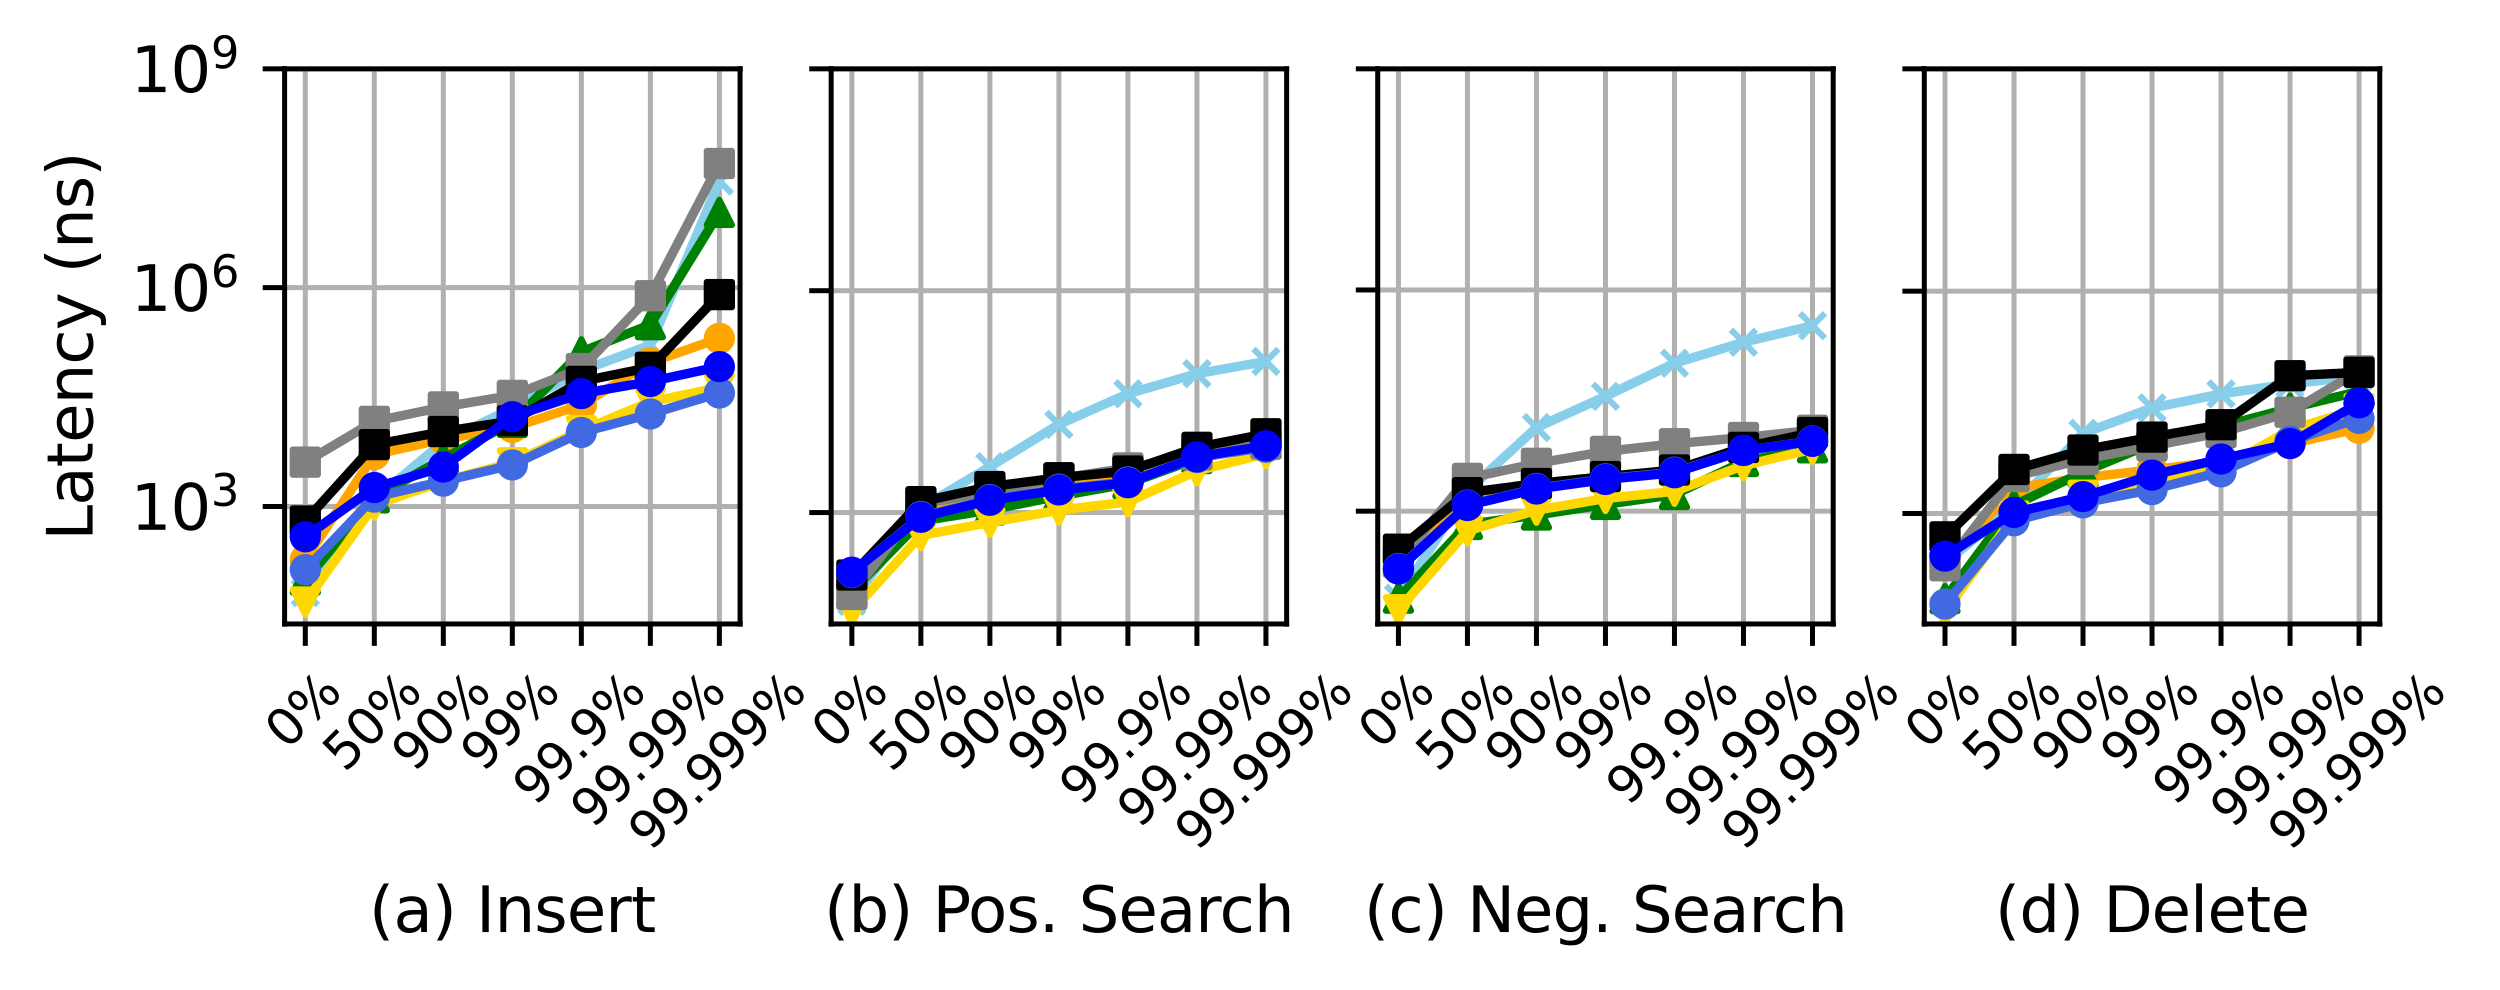 <?xml version="1.0" encoding="utf-8" standalone="no"?>
<!DOCTYPE svg PUBLIC "-//W3C//DTD SVG 1.1//EN"
  "http://www.w3.org/Graphics/SVG/1.1/DTD/svg11.dtd">
<svg height="158.225pt" version="1.1" viewBox="0 0 399.492 158.225" width="399.492pt" xmlns="http://www.w3.org/2000/svg" xmlns:xlink="http://www.w3.org/1999/xlink">
 <defs>
  <style type="text/css">*{stroke-linecap:butt;stroke-linejoin:round;}</style>
 </defs>
 <g id="figure_1">
  <g id="patch_1">
   <path d="M 0 158.225 
L 399.492 158.225 
L 399.492 0 
L 0 0 
z
" style="fill:#ffffff;"/>
  </g>
  <g id="axes_1">
   <g id="patch_2">
    <path d="M 45.478 99.703 
L 118.261 99.703 
L 118.261 10.999 
L 45.478 10.999 
z
" style="fill:#ffffff;"/>
   </g>
   <g id="matplotlib.axis_1">
    <g id="xtick_1">
     <g id="line2d_1">
      <path clip-path="url(#p5bf5f47c86)" d="M 48.786 99.703 
L 48.786 10.999 
" style="fill:none;stroke:#b0b0b0;stroke-linecap:square;stroke-width:0.8;"/>
     </g>
     <g id="line2d_2">
      <defs>
       <path d="M 0 0 
L 0 3.5 
" id="md3a8a37e5d" style="stroke:#000000;stroke-width:0.8;"/>
      </defs>
      <g>
       <use style="stroke:#000000;stroke-width:0.8;" x="48.786" xlink:href="#md3a8a37e5d" y="99.703"/>
      </g>
     </g>
     <g id="text_1">
      <!-- 0% -->
      <g transform="translate(45.86 119.976)rotate(-45)scale(0.08 -0.08)">
       <defs>
        <path d="M 2034 4250 
Q 1547 4250 1301 3770 
Q 1056 3291 1056 2328 
Q 1056 1369 1301 889 
Q 1547 409 2034 409 
Q 2525 409 2770 889 
Q 3016 1369 3016 2328 
Q 3016 3291 2770 3770 
Q 2525 4250 2034 4250 
z
M 2034 4750 
Q 2819 4750 3233 4129 
Q 3647 3509 3647 2328 
Q 3647 1150 3233 529 
Q 2819 -91 2034 -91 
Q 1250 -91 836 529 
Q 422 1150 422 2328 
Q 422 3509 836 4129 
Q 1250 4750 2034 4750 
z
" id="DejaVuSans-30" transform="scale(0.016)"/>
        <path d="M 4653 2053 
Q 4381 2053 4226 1822 
Q 4072 1591 4072 1178 
Q 4072 772 4226 539 
Q 4381 306 4653 306 
Q 4919 306 5073 539 
Q 5228 772 5228 1178 
Q 5228 1588 5073 1820 
Q 4919 2053 4653 2053 
z
M 4653 2450 
Q 5147 2450 5437 2106 
Q 5728 1763 5728 1178 
Q 5728 594 5436 251 
Q 5144 -91 4653 -91 
Q 4153 -91 3862 251 
Q 3572 594 3572 1178 
Q 3572 1766 3864 2108 
Q 4156 2450 4653 2450 
z
M 1428 4353 
Q 1159 4353 1004 4120 
Q 850 3888 850 3481 
Q 850 3069 1003 2837 
Q 1156 2606 1428 2606 
Q 1700 2606 1854 2837 
Q 2009 3069 2009 3481 
Q 2009 3884 1853 4118 
Q 1697 4353 1428 4353 
z
M 4250 4750 
L 4750 4750 
L 1831 -91 
L 1331 -91 
L 4250 4750 
z
M 1428 4750 
Q 1922 4750 2215 4408 
Q 2509 4066 2509 3481 
Q 2509 2891 2217 2550 
Q 1925 2209 1428 2209 
Q 931 2209 642 2551 
Q 353 2894 353 3481 
Q 353 4063 643 4406 
Q 934 4750 1428 4750 
z
" id="DejaVuSans-25" transform="scale(0.016)"/>
       </defs>
       <use xlink:href="#DejaVuSans-30"/>
       <use x="63.623" xlink:href="#DejaVuSans-25"/>
      </g>
     </g>
    </g>
    <g id="xtick_2">
     <g id="line2d_3">
      <path clip-path="url(#p5bf5f47c86)" d="M 59.814 99.703 
L 59.814 10.999 
" style="fill:none;stroke:#b0b0b0;stroke-linecap:square;stroke-width:0.8;"/>
     </g>
     <g id="line2d_4">
      <g>
       <use style="stroke:#000000;stroke-width:0.8;" x="59.814" xlink:href="#md3a8a37e5d" y="99.703"/>
      </g>
     </g>
     <g id="text_2">
      <!-- 50% -->
      <g transform="translate(55.088 123.575)rotate(-45)scale(0.08 -0.08)">
       <defs>
        <path d="M 691 4666 
L 3169 4666 
L 3169 4134 
L 1269 4134 
L 1269 2991 
Q 1406 3038 1543 3061 
Q 1681 3084 1819 3084 
Q 2600 3084 3056 2656 
Q 3513 2228 3513 1497 
Q 3513 744 3044 326 
Q 2575 -91 1722 -91 
Q 1428 -91 1123 -41 
Q 819 9 494 109 
L 494 744 
Q 775 591 1075 516 
Q 1375 441 1709 441 
Q 2250 441 2565 725 
Q 2881 1009 2881 1497 
Q 2881 1984 2565 2268 
Q 2250 2553 1709 2553 
Q 1456 2553 1204 2497 
Q 953 2441 691 2322 
L 691 4666 
z
" id="DejaVuSans-35" transform="scale(0.016)"/>
       </defs>
       <use xlink:href="#DejaVuSans-35"/>
       <use x="63.623" xlink:href="#DejaVuSans-30"/>
       <use x="127.246" xlink:href="#DejaVuSans-25"/>
      </g>
     </g>
    </g>
    <g id="xtick_3">
     <g id="line2d_5">
      <path clip-path="url(#p5bf5f47c86)" d="M 70.842 99.703 
L 70.842 10.999 
" style="fill:none;stroke:#b0b0b0;stroke-linecap:square;stroke-width:0.8;"/>
     </g>
     <g id="line2d_6">
      <g>
       <use style="stroke:#000000;stroke-width:0.8;" x="70.842" xlink:href="#md3a8a37e5d" y="99.703"/>
      </g>
     </g>
     <g id="text_3">
      <!-- 90% -->
      <g transform="translate(66.116 123.575)rotate(-45)scale(0.08 -0.08)">
       <defs>
        <path d="M 703 97 
L 703 672 
Q 941 559 1184 500 
Q 1428 441 1663 441 
Q 2288 441 2617 861 
Q 2947 1281 2994 2138 
Q 2813 1869 2534 1725 
Q 2256 1581 1919 1581 
Q 1219 1581 811 2004 
Q 403 2428 403 3163 
Q 403 3881 828 4315 
Q 1253 4750 1959 4750 
Q 2769 4750 3195 4129 
Q 3622 3509 3622 2328 
Q 3622 1225 3098 567 
Q 2575 -91 1691 -91 
Q 1453 -91 1209 -44 
Q 966 3 703 97 
z
M 1959 2075 
Q 2384 2075 2632 2365 
Q 2881 2656 2881 3163 
Q 2881 3666 2632 3958 
Q 2384 4250 1959 4250 
Q 1534 4250 1286 3958 
Q 1038 3666 1038 3163 
Q 1038 2656 1286 2365 
Q 1534 2075 1959 2075 
z
" id="DejaVuSans-39" transform="scale(0.016)"/>
       </defs>
       <use xlink:href="#DejaVuSans-39"/>
       <use x="63.623" xlink:href="#DejaVuSans-30"/>
       <use x="127.246" xlink:href="#DejaVuSans-25"/>
      </g>
     </g>
    </g>
    <g id="xtick_4">
     <g id="line2d_7">
      <path clip-path="url(#p5bf5f47c86)" d="M 81.869 99.703 
L 81.869 10.999 
" style="fill:none;stroke:#b0b0b0;stroke-linecap:square;stroke-width:0.8;"/>
     </g>
     <g id="line2d_8">
      <g>
       <use style="stroke:#000000;stroke-width:0.8;" x="81.869" xlink:href="#md3a8a37e5d" y="99.703"/>
      </g>
     </g>
     <g id="text_4">
      <!-- 99% -->
      <g transform="translate(77.144 123.575)rotate(-45)scale(0.08 -0.08)">
       <use xlink:href="#DejaVuSans-39"/>
       <use x="63.623" xlink:href="#DejaVuSans-39"/>
       <use x="127.246" xlink:href="#DejaVuSans-25"/>
      </g>
     </g>
    </g>
    <g id="xtick_5">
     <g id="line2d_9">
      <path clip-path="url(#p5bf5f47c86)" d="M 92.897 99.703 
L 92.897 10.999 
" style="fill:none;stroke:#b0b0b0;stroke-linecap:square;stroke-width:0.8;"/>
     </g>
     <g id="line2d_10">
      <g>
       <use style="stroke:#000000;stroke-width:0.8;" x="92.897" xlink:href="#md3a8a37e5d" y="99.703"/>
      </g>
     </g>
     <g id="text_5">
      <!-- 99.9% -->
      <g transform="translate(85.473 128.972)rotate(-45)scale(0.08 -0.08)">
       <defs>
        <path d="M 684 794 
L 1344 794 
L 1344 0 
L 684 0 
L 684 794 
z
" id="DejaVuSans-2e" transform="scale(0.016)"/>
       </defs>
       <use xlink:href="#DejaVuSans-39"/>
       <use x="63.623" xlink:href="#DejaVuSans-39"/>
       <use x="127.246" xlink:href="#DejaVuSans-2e"/>
       <use x="159.033" xlink:href="#DejaVuSans-39"/>
       <use x="222.656" xlink:href="#DejaVuSans-25"/>
      </g>
     </g>
    </g>
    <g id="xtick_6">
     <g id="line2d_11">
      <path clip-path="url(#p5bf5f47c86)" d="M 103.925 99.703 
L 103.925 10.999 
" style="fill:none;stroke:#b0b0b0;stroke-linecap:square;stroke-width:0.8;"/>
     </g>
     <g id="line2d_12">
      <g>
       <use style="stroke:#000000;stroke-width:0.8;" x="103.925" xlink:href="#md3a8a37e5d" y="99.703"/>
      </g>
     </g>
     <g id="text_6">
      <!-- 99.99% -->
      <g transform="translate(94.701 132.571)rotate(-45)scale(0.08 -0.08)">
       <use xlink:href="#DejaVuSans-39"/>
       <use x="63.623" xlink:href="#DejaVuSans-39"/>
       <use x="127.246" xlink:href="#DejaVuSans-2e"/>
       <use x="159.033" xlink:href="#DejaVuSans-39"/>
       <use x="222.656" xlink:href="#DejaVuSans-39"/>
       <use x="286.279" xlink:href="#DejaVuSans-25"/>
      </g>
     </g>
    </g>
    <g id="xtick_7">
     <g id="line2d_13">
      <path clip-path="url(#p5bf5f47c86)" d="M 114.952 99.703 
L 114.952 10.999 
" style="fill:none;stroke:#b0b0b0;stroke-linecap:square;stroke-width:0.8;"/>
     </g>
     <g id="line2d_14">
      <g>
       <use style="stroke:#000000;stroke-width:0.8;" x="114.952" xlink:href="#md3a8a37e5d" y="99.703"/>
      </g>
     </g>
     <g id="text_7">
      <!-- 99.999% -->
      <g transform="translate(103.929 136.17)rotate(-45)scale(0.08 -0.08)">
       <use xlink:href="#DejaVuSans-39"/>
       <use x="63.623" xlink:href="#DejaVuSans-39"/>
       <use x="127.246" xlink:href="#DejaVuSans-2e"/>
       <use x="159.033" xlink:href="#DejaVuSans-39"/>
       <use x="222.656" xlink:href="#DejaVuSans-39"/>
       <use x="286.279" xlink:href="#DejaVuSans-39"/>
       <use x="349.902" xlink:href="#DejaVuSans-25"/>
      </g>
     </g>
    </g>
    <g id="text_8">
     <!-- (a) Insert -->
     <g transform="translate(58.974 148.945)scale(0.1 -0.1)">
      <defs>
       <path d="M 1984 4856 
Q 1566 4138 1362 3434 
Q 1159 2731 1159 2009 
Q 1159 1288 1364 580 
Q 1569 -128 1984 -844 
L 1484 -844 
Q 1016 -109 783 600 
Q 550 1309 550 2009 
Q 550 2706 781 3412 
Q 1013 4119 1484 4856 
L 1984 4856 
z
" id="DejaVuSans-28" transform="scale(0.016)"/>
       <path d="M 2194 1759 
Q 1497 1759 1228 1600 
Q 959 1441 959 1056 
Q 959 750 1161 570 
Q 1363 391 1709 391 
Q 2188 391 2477 730 
Q 2766 1069 2766 1631 
L 2766 1759 
L 2194 1759 
z
M 3341 1997 
L 3341 0 
L 2766 0 
L 2766 531 
Q 2569 213 2275 61 
Q 1981 -91 1556 -91 
Q 1019 -91 701 211 
Q 384 513 384 1019 
Q 384 1609 779 1909 
Q 1175 2209 1959 2209 
L 2766 2209 
L 2766 2266 
Q 2766 2663 2505 2880 
Q 2244 3097 1772 3097 
Q 1472 3097 1187 3025 
Q 903 2953 641 2809 
L 641 3341 
Q 956 3463 1253 3523 
Q 1550 3584 1831 3584 
Q 2591 3584 2966 3190 
Q 3341 2797 3341 1997 
z
" id="DejaVuSans-61" transform="scale(0.016)"/>
       <path d="M 513 4856 
L 1013 4856 
Q 1481 4119 1714 3412 
Q 1947 2706 1947 2009 
Q 1947 1309 1714 600 
Q 1481 -109 1013 -844 
L 513 -844 
Q 928 -128 1133 580 
Q 1338 1288 1338 2009 
Q 1338 2731 1133 3434 
Q 928 4138 513 4856 
z
" id="DejaVuSans-29" transform="scale(0.016)"/>
       <path id="DejaVuSans-20" transform="scale(0.016)"/>
       <path d="M 628 4666 
L 1259 4666 
L 1259 0 
L 628 0 
L 628 4666 
z
" id="DejaVuSans-49" transform="scale(0.016)"/>
       <path d="M 3513 2113 
L 3513 0 
L 2938 0 
L 2938 2094 
Q 2938 2591 2744 2837 
Q 2550 3084 2163 3084 
Q 1697 3084 1428 2787 
Q 1159 2491 1159 1978 
L 1159 0 
L 581 0 
L 581 3500 
L 1159 3500 
L 1159 2956 
Q 1366 3272 1645 3428 
Q 1925 3584 2291 3584 
Q 2894 3584 3203 3211 
Q 3513 2838 3513 2113 
z
" id="DejaVuSans-6e" transform="scale(0.016)"/>
       <path d="M 2834 3397 
L 2834 2853 
Q 2591 2978 2328 3040 
Q 2066 3103 1784 3103 
Q 1356 3103 1142 2972 
Q 928 2841 928 2578 
Q 928 2378 1081 2264 
Q 1234 2150 1697 2047 
L 1894 2003 
Q 2506 1872 2764 1633 
Q 3022 1394 3022 966 
Q 3022 478 2636 193 
Q 2250 -91 1575 -91 
Q 1294 -91 989 -36 
Q 684 19 347 128 
L 347 722 
Q 666 556 975 473 
Q 1284 391 1588 391 
Q 1994 391 2212 530 
Q 2431 669 2431 922 
Q 2431 1156 2273 1281 
Q 2116 1406 1581 1522 
L 1381 1569 
Q 847 1681 609 1914 
Q 372 2147 372 2553 
Q 372 3047 722 3315 
Q 1072 3584 1716 3584 
Q 2034 3584 2315 3537 
Q 2597 3491 2834 3397 
z
" id="DejaVuSans-73" transform="scale(0.016)"/>
       <path d="M 3597 1894 
L 3597 1613 
L 953 1613 
Q 991 1019 1311 708 
Q 1631 397 2203 397 
Q 2534 397 2845 478 
Q 3156 559 3463 722 
L 3463 178 
Q 3153 47 2828 -22 
Q 2503 -91 2169 -91 
Q 1331 -91 842 396 
Q 353 884 353 1716 
Q 353 2575 817 3079 
Q 1281 3584 2069 3584 
Q 2775 3584 3186 3129 
Q 3597 2675 3597 1894 
z
M 3022 2063 
Q 3016 2534 2758 2815 
Q 2500 3097 2075 3097 
Q 1594 3097 1305 2825 
Q 1016 2553 972 2059 
L 3022 2063 
z
" id="DejaVuSans-65" transform="scale(0.016)"/>
       <path d="M 2631 2963 
Q 2534 3019 2420 3045 
Q 2306 3072 2169 3072 
Q 1681 3072 1420 2755 
Q 1159 2438 1159 1844 
L 1159 0 
L 581 0 
L 581 3500 
L 1159 3500 
L 1159 2956 
Q 1341 3275 1631 3429 
Q 1922 3584 2338 3584 
Q 2397 3584 2469 3576 
Q 2541 3569 2628 3553 
L 2631 2963 
z
" id="DejaVuSans-72" transform="scale(0.016)"/>
       <path d="M 1172 4494 
L 1172 3500 
L 2356 3500 
L 2356 3053 
L 1172 3053 
L 1172 1153 
Q 1172 725 1289 603 
Q 1406 481 1766 481 
L 2356 481 
L 2356 0 
L 1766 0 
Q 1100 0 847 248 
Q 594 497 594 1153 
L 594 3053 
L 172 3053 
L 172 3500 
L 594 3500 
L 594 4494 
L 1172 4494 
z
" id="DejaVuSans-74" transform="scale(0.016)"/>
      </defs>
      <use xlink:href="#DejaVuSans-28"/>
      <use x="39.014" xlink:href="#DejaVuSans-61"/>
      <use x="100.293" xlink:href="#DejaVuSans-29"/>
      <use x="139.307" xlink:href="#DejaVuSans-20"/>
      <use x="171.094" xlink:href="#DejaVuSans-49"/>
      <use x="200.586" xlink:href="#DejaVuSans-6e"/>
      <use x="263.965" xlink:href="#DejaVuSans-73"/>
      <use x="316.064" xlink:href="#DejaVuSans-65"/>
      <use x="377.588" xlink:href="#DejaVuSans-72"/>
      <use x="418.701" xlink:href="#DejaVuSans-74"/>
     </g>
    </g>
   </g>
   <g id="matplotlib.axis_2">
    <g id="ytick_1">
     <g id="line2d_15">
      <path clip-path="url(#p5bf5f47c86)" d="M 45.478 80.933 
L 118.261 80.933 
" style="fill:none;stroke:#b0b0b0;stroke-linecap:square;stroke-width:0.8;"/>
     </g>
     <g id="line2d_16">
      <defs>
       <path d="M 0 0 
L -3.5 0 
" id="m2d92708f2a" style="stroke:#000000;stroke-width:0.8;"/>
      </defs>
      <g>
       <use style="stroke:#000000;stroke-width:0.8;" x="45.478" xlink:href="#m2d92708f2a" y="80.933"/>
      </g>
     </g>
     <g id="text_9">
      <!-- $10^3$ -->
      <g transform="translate(20.878 84.732)scale(0.1 -0.1)">
       <defs>
        <path d="M 794 531 
L 1825 531 
L 1825 4091 
L 703 3866 
L 703 4441 
L 1819 4666 
L 2450 4666 
L 2450 531 
L 3481 531 
L 3481 0 
L 794 0 
L 794 531 
z
" id="DejaVuSans-31" transform="scale(0.016)"/>
        <path d="M 2597 2516 
Q 3050 2419 3304 2112 
Q 3559 1806 3559 1356 
Q 3559 666 3084 287 
Q 2609 -91 1734 -91 
Q 1441 -91 1130 -33 
Q 819 25 488 141 
L 488 750 
Q 750 597 1062 519 
Q 1375 441 1716 441 
Q 2309 441 2620 675 
Q 2931 909 2931 1356 
Q 2931 1769 2642 2001 
Q 2353 2234 1838 2234 
L 1294 2234 
L 1294 2753 
L 1863 2753 
Q 2328 2753 2575 2939 
Q 2822 3125 2822 3475 
Q 2822 3834 2567 4026 
Q 2313 4219 1838 4219 
Q 1578 4219 1281 4162 
Q 984 4106 628 3988 
L 628 4550 
Q 988 4650 1302 4700 
Q 1616 4750 1894 4750 
Q 2613 4750 3031 4423 
Q 3450 4097 3450 3541 
Q 3450 3153 3228 2886 
Q 3006 2619 2597 2516 
z
" id="DejaVuSans-33" transform="scale(0.016)"/>
       </defs>
       <use transform="translate(0 0.766)" xlink:href="#DejaVuSans-31"/>
       <use transform="translate(63.623 0.766)" xlink:href="#DejaVuSans-30"/>
       <use transform="translate(128.203 39.047)scale(0.7)" xlink:href="#DejaVuSans-33"/>
      </g>
     </g>
    </g>
    <g id="ytick_2">
     <g id="line2d_17">
      <path clip-path="url(#p5bf5f47c86)" d="M 45.478 45.966 
L 118.261 45.966 
" style="fill:none;stroke:#b0b0b0;stroke-linecap:square;stroke-width:0.8;"/>
     </g>
     <g id="line2d_18">
      <g>
       <use style="stroke:#000000;stroke-width:0.8;" x="45.478" xlink:href="#m2d92708f2a" y="45.966"/>
      </g>
     </g>
     <g id="text_10">
      <!-- $10^6$ -->
      <g transform="translate(20.878 49.765)scale(0.1 -0.1)">
       <defs>
        <path d="M 2113 2584 
Q 1688 2584 1439 2293 
Q 1191 2003 1191 1497 
Q 1191 994 1439 701 
Q 1688 409 2113 409 
Q 2538 409 2786 701 
Q 3034 994 3034 1497 
Q 3034 2003 2786 2293 
Q 2538 2584 2113 2584 
z
M 3366 4563 
L 3366 3988 
Q 3128 4100 2886 4159 
Q 2644 4219 2406 4219 
Q 1781 4219 1451 3797 
Q 1122 3375 1075 2522 
Q 1259 2794 1537 2939 
Q 1816 3084 2150 3084 
Q 2853 3084 3261 2657 
Q 3669 2231 3669 1497 
Q 3669 778 3244 343 
Q 2819 -91 2113 -91 
Q 1303 -91 875 529 
Q 447 1150 447 2328 
Q 447 3434 972 4092 
Q 1497 4750 2381 4750 
Q 2619 4750 2861 4703 
Q 3103 4656 3366 4563 
z
" id="DejaVuSans-36" transform="scale(0.016)"/>
       </defs>
       <use transform="translate(0 0.766)" xlink:href="#DejaVuSans-31"/>
       <use transform="translate(63.623 0.766)" xlink:href="#DejaVuSans-30"/>
       <use transform="translate(128.203 39.047)scale(0.7)" xlink:href="#DejaVuSans-36"/>
      </g>
     </g>
    </g>
    <g id="ytick_3">
     <g id="line2d_19">
      <path clip-path="url(#p5bf5f47c86)" d="M 45.478 10.999 
L 118.261 10.999 
" style="fill:none;stroke:#b0b0b0;stroke-linecap:square;stroke-width:0.8;"/>
     </g>
     <g id="line2d_20">
      <g>
       <use style="stroke:#000000;stroke-width:0.8;" x="45.478" xlink:href="#m2d92708f2a" y="10.999"/>
      </g>
     </g>
     <g id="text_11">
      <!-- $10^9$ -->
      <g transform="translate(20.878 14.798)scale(0.1 -0.1)">
       <use transform="translate(0 0.766)" xlink:href="#DejaVuSans-31"/>
       <use transform="translate(63.623 0.766)" xlink:href="#DejaVuSans-30"/>
       <use transform="translate(128.203 39.047)scale(0.7)" xlink:href="#DejaVuSans-39"/>
      </g>
     </g>
    </g>
    <g id="text_12">
     <!-- Latency (ns) -->
     <g transform="translate(14.798 86.379)rotate(-90)scale(0.1 -0.1)">
      <defs>
       <path d="M 628 4666 
L 1259 4666 
L 1259 531 
L 3531 531 
L 3531 0 
L 628 0 
L 628 4666 
z
" id="DejaVuSans-4c" transform="scale(0.016)"/>
       <path d="M 3122 3366 
L 3122 2828 
Q 2878 2963 2633 3030 
Q 2388 3097 2138 3097 
Q 1578 3097 1268 2742 
Q 959 2388 959 1747 
Q 959 1106 1268 751 
Q 1578 397 2138 397 
Q 2388 397 2633 464 
Q 2878 531 3122 666 
L 3122 134 
Q 2881 22 2623 -34 
Q 2366 -91 2075 -91 
Q 1284 -91 818 406 
Q 353 903 353 1747 
Q 353 2603 823 3093 
Q 1294 3584 2113 3584 
Q 2378 3584 2631 3529 
Q 2884 3475 3122 3366 
z
" id="DejaVuSans-63" transform="scale(0.016)"/>
       <path d="M 2059 -325 
Q 1816 -950 1584 -1140 
Q 1353 -1331 966 -1331 
L 506 -1331 
L 506 -850 
L 844 -850 
Q 1081 -850 1212 -737 
Q 1344 -625 1503 -206 
L 1606 56 
L 191 3500 
L 800 3500 
L 1894 763 
L 2988 3500 
L 3597 3500 
L 2059 -325 
z
" id="DejaVuSans-79" transform="scale(0.016)"/>
      </defs>
      <use xlink:href="#DejaVuSans-4c"/>
      <use x="55.713" xlink:href="#DejaVuSans-61"/>
      <use x="116.992" xlink:href="#DejaVuSans-74"/>
      <use x="156.201" xlink:href="#DejaVuSans-65"/>
      <use x="217.725" xlink:href="#DejaVuSans-6e"/>
      <use x="281.104" xlink:href="#DejaVuSans-63"/>
      <use x="336.084" xlink:href="#DejaVuSans-79"/>
      <use x="395.264" xlink:href="#DejaVuSans-20"/>
      <use x="427.051" xlink:href="#DejaVuSans-28"/>
      <use x="466.064" xlink:href="#DejaVuSans-6e"/>
      <use x="529.443" xlink:href="#DejaVuSans-73"/>
      <use x="581.543" xlink:href="#DejaVuSans-29"/>
     </g>
    </g>
   </g>
   <g id="line2d_21">
    <path clip-path="url(#p5bf5f47c86)" d="M 48.786 94.692 
L 59.814 79.836 
L 70.842 70.606 
L 81.869 65.224 
L 92.897 59.237 
L 103.925 55.146 
L 114.952 28.927 
" style="fill:none;stroke:#87ceeb;stroke-linecap:square;stroke-width:1.5;"/>
    <defs>
     <path d="M -2 2 
L 2 -2 
M -2 -2 
L 2 2 
" id="m8f6cb9b9e2" style="stroke:#87ceeb;"/>
    </defs>
    <g clip-path="url(#p5bf5f47c86)">
     <use style="fill:#87ceeb;stroke:#87ceeb;" x="48.786" xlink:href="#m8f6cb9b9e2" y="94.692"/>
     <use style="fill:#87ceeb;stroke:#87ceeb;" x="59.814" xlink:href="#m8f6cb9b9e2" y="79.836"/>
     <use style="fill:#87ceeb;stroke:#87ceeb;" x="70.842" xlink:href="#m8f6cb9b9e2" y="70.606"/>
     <use style="fill:#87ceeb;stroke:#87ceeb;" x="81.869" xlink:href="#m8f6cb9b9e2" y="65.224"/>
     <use style="fill:#87ceeb;stroke:#87ceeb;" x="92.897" xlink:href="#m8f6cb9b9e2" y="59.237"/>
     <use style="fill:#87ceeb;stroke:#87ceeb;" x="103.925" xlink:href="#m8f6cb9b9e2" y="55.146"/>
     <use style="fill:#87ceeb;stroke:#87ceeb;" x="114.952" xlink:href="#m8f6cb9b9e2" y="28.927"/>
    </g>
   </g>
   <g id="line2d_22">
    <path clip-path="url(#p5bf5f47c86)" d="M 48.786 89.447 
L 59.814 72.654 
L 70.842 70.165 
L 81.869 68.311 
L 92.897 64.714 
L 103.925 57.927 
L 114.952 54.06 
" style="fill:none;stroke:#ffa500;stroke-linecap:square;stroke-width:1.5;"/>
    <defs>
     <path d="M 0 2 
C 0.53 2 1.039 1.789 1.414 1.414 
C 1.789 1.039 2 0.53 2 0 
C 2 -0.53 1.789 -1.039 1.414 -1.414 
C 1.039 -1.789 0.53 -2 0 -2 
C -0.53 -2 -1.039 -1.789 -1.414 -1.414 
C -1.789 -1.039 -2 -0.53 -2 0 
C -2 0.53 -1.789 1.039 -1.414 1.414 
C -1.039 1.789 -0.53 2 0 2 
z
" id="m9538e3e853" style="stroke:#ffa500;"/>
    </defs>
    <g clip-path="url(#p5bf5f47c86)">
     <use style="fill:#ffa500;stroke:#ffa500;" x="48.786" xlink:href="#m9538e3e853" y="89.447"/>
     <use style="fill:#ffa500;stroke:#ffa500;" x="59.814" xlink:href="#m9538e3e853" y="72.654"/>
     <use style="fill:#ffa500;stroke:#ffa500;" x="70.842" xlink:href="#m9538e3e853" y="70.165"/>
     <use style="fill:#ffa500;stroke:#ffa500;" x="81.869" xlink:href="#m9538e3e853" y="68.311"/>
     <use style="fill:#ffa500;stroke:#ffa500;" x="92.897" xlink:href="#m9538e3e853" y="64.714"/>
     <use style="fill:#ffa500;stroke:#ffa500;" x="103.925" xlink:href="#m9538e3e853" y="57.927"/>
     <use style="fill:#ffa500;stroke:#ffa500;" x="114.952" xlink:href="#m9538e3e853" y="54.06"/>
    </g>
   </g>
   <g id="line2d_23">
    <path clip-path="url(#p5bf5f47c86)" d="M 48.786 92.691 
L 59.814 79.547 
L 70.842 73.266 
L 81.869 67.502 
L 92.897 56.222 
L 103.925 51.882 
L 114.952 33.943 
" style="fill:none;stroke:#008000;stroke-linecap:square;stroke-width:1.5;"/>
    <defs>
     <path d="M 0 -2 
L -2 2 
L 2 2 
z
" id="m4e68645a2b" style="stroke:#008000;stroke-linejoin:miter;"/>
    </defs>
    <g clip-path="url(#p5bf5f47c86)">
     <use style="fill:#008000;stroke:#008000;stroke-linejoin:miter;" x="48.786" xlink:href="#m4e68645a2b" y="92.691"/>
     <use style="fill:#008000;stroke:#008000;stroke-linejoin:miter;" x="59.814" xlink:href="#m4e68645a2b" y="79.547"/>
     <use style="fill:#008000;stroke:#008000;stroke-linejoin:miter;" x="70.842" xlink:href="#m4e68645a2b" y="73.266"/>
     <use style="fill:#008000;stroke:#008000;stroke-linejoin:miter;" x="81.869" xlink:href="#m4e68645a2b" y="67.502"/>
     <use style="fill:#008000;stroke:#008000;stroke-linejoin:miter;" x="92.897" xlink:href="#m4e68645a2b" y="56.222"/>
     <use style="fill:#008000;stroke:#008000;stroke-linejoin:miter;" x="103.925" xlink:href="#m4e68645a2b" y="51.882"/>
     <use style="fill:#008000;stroke:#008000;stroke-linejoin:miter;" x="114.952" xlink:href="#m4e68645a2b" y="33.943"/>
    </g>
   </g>
   <g id="line2d_24">
    <path clip-path="url(#p5bf5f47c86)" d="M 48.786 96.2 
L 59.814 80.701 
L 70.842 76.892 
L 81.869 73.94 
L 92.897 68.803 
L 103.925 64.207 
L 114.952 61.93 
" style="fill:none;stroke:#ffd700;stroke-linecap:square;stroke-width:1.5;"/>
    <defs>
     <path d="M -0 2 
L 2 -2 
L -2 -2 
z
" id="m7292c3db26" style="stroke:#ffd700;stroke-linejoin:miter;"/>
    </defs>
    <g clip-path="url(#p5bf5f47c86)">
     <use style="fill:#ffd700;stroke:#ffd700;stroke-linejoin:miter;" x="48.786" xlink:href="#m7292c3db26" y="96.2"/>
     <use style="fill:#ffd700;stroke:#ffd700;stroke-linejoin:miter;" x="59.814" xlink:href="#m7292c3db26" y="80.701"/>
     <use style="fill:#ffd700;stroke:#ffd700;stroke-linejoin:miter;" x="70.842" xlink:href="#m7292c3db26" y="76.892"/>
     <use style="fill:#ffd700;stroke:#ffd700;stroke-linejoin:miter;" x="81.869" xlink:href="#m7292c3db26" y="73.94"/>
     <use style="fill:#ffd700;stroke:#ffd700;stroke-linejoin:miter;" x="92.897" xlink:href="#m7292c3db26" y="68.803"/>
     <use style="fill:#ffd700;stroke:#ffd700;stroke-linejoin:miter;" x="103.925" xlink:href="#m7292c3db26" y="64.207"/>
     <use style="fill:#ffd700;stroke:#ffd700;stroke-linejoin:miter;" x="114.952" xlink:href="#m7292c3db26" y="61.93"/>
    </g>
   </g>
   <g id="line2d_25">
    <path clip-path="url(#p5bf5f47c86)" d="M 48.786 73.847 
L 59.814 67.33 
L 70.842 65.024 
L 81.869 63.177 
L 92.897 58.889 
L 103.925 47.256 
L 114.952 26.129 
" style="fill:none;stroke:#808080;stroke-linecap:square;stroke-width:1.5;"/>
    <defs>
     <path d="M -2 2 
L 2 2 
L 2 -2 
L -2 -2 
z
" id="m620e167d4a" style="stroke:#808080;stroke-linejoin:miter;"/>
    </defs>
    <g clip-path="url(#p5bf5f47c86)">
     <use style="fill:#808080;stroke:#808080;stroke-linejoin:miter;" x="48.786" xlink:href="#m620e167d4a" y="73.847"/>
     <use style="fill:#808080;stroke:#808080;stroke-linejoin:miter;" x="59.814" xlink:href="#m620e167d4a" y="67.33"/>
     <use style="fill:#808080;stroke:#808080;stroke-linejoin:miter;" x="70.842" xlink:href="#m620e167d4a" y="65.024"/>
     <use style="fill:#808080;stroke:#808080;stroke-linejoin:miter;" x="81.869" xlink:href="#m620e167d4a" y="63.177"/>
     <use style="fill:#808080;stroke:#808080;stroke-linejoin:miter;" x="92.897" xlink:href="#m620e167d4a" y="58.889"/>
     <use style="fill:#808080;stroke:#808080;stroke-linejoin:miter;" x="103.925" xlink:href="#m620e167d4a" y="47.256"/>
     <use style="fill:#808080;stroke:#808080;stroke-linejoin:miter;" x="114.952" xlink:href="#m620e167d4a" y="26.129"/>
    </g>
   </g>
   <g id="line2d_26">
    <path clip-path="url(#p5bf5f47c86)" d="M 48.786 83.248 
L 59.814 71.048 
L 70.842 68.959 
L 81.869 67.249 
L 92.897 60.947 
L 103.925 58.694 
L 114.952 47.076 
" style="fill:none;stroke:#000000;stroke-linecap:square;stroke-width:1.5;"/>
    <defs>
     <path d="M -2 2 
L 2 2 
L 2 -2 
L -2 -2 
z
" id="m1c60ec1e63" style="stroke:#000000;stroke-linejoin:miter;"/>
    </defs>
    <g clip-path="url(#p5bf5f47c86)">
     <use style="stroke:#000000;stroke-linejoin:miter;" x="48.786" xlink:href="#m1c60ec1e63" y="83.248"/>
     <use style="stroke:#000000;stroke-linejoin:miter;" x="59.814" xlink:href="#m1c60ec1e63" y="71.048"/>
     <use style="stroke:#000000;stroke-linejoin:miter;" x="70.842" xlink:href="#m1c60ec1e63" y="68.959"/>
     <use style="stroke:#000000;stroke-linejoin:miter;" x="81.869" xlink:href="#m1c60ec1e63" y="67.249"/>
     <use style="stroke:#000000;stroke-linejoin:miter;" x="92.897" xlink:href="#m1c60ec1e63" y="60.947"/>
     <use style="stroke:#000000;stroke-linejoin:miter;" x="103.925" xlink:href="#m1c60ec1e63" y="58.694"/>
     <use style="stroke:#000000;stroke-linejoin:miter;" x="114.952" xlink:href="#m1c60ec1e63" y="47.076"/>
    </g>
   </g>
   <g id="line2d_27">
    <path clip-path="url(#p5bf5f47c86)" d="M 48.786 91.032 
L 59.814 79.444 
L 70.842 76.887 
L 81.869 74.295 
L 92.897 69.11 
L 103.925 66.155 
L 114.952 62.803 
" style="fill:none;stroke:#4169e1;stroke-linecap:square;stroke-width:1.5;"/>
    <defs>
     <path d="M 0 2 
C 0.53 2 1.039 1.789 1.414 1.414 
C 1.789 1.039 2 0.53 2 0 
C 2 -0.53 1.789 -1.039 1.414 -1.414 
C 1.039 -1.789 0.53 -2 0 -2 
C -0.53 -2 -1.039 -1.789 -1.414 -1.414 
C -1.789 -1.039 -2 -0.53 -2 0 
C -2 0.53 -1.789 1.039 -1.414 1.414 
C -1.039 1.789 -0.53 2 0 2 
z
" id="md1db6e17af" style="stroke:#4169e1;"/>
    </defs>
    <g clip-path="url(#p5bf5f47c86)">
     <use style="fill:#4169e1;stroke:#4169e1;" x="48.786" xlink:href="#md1db6e17af" y="91.032"/>
     <use style="fill:#4169e1;stroke:#4169e1;" x="59.814" xlink:href="#md1db6e17af" y="79.444"/>
     <use style="fill:#4169e1;stroke:#4169e1;" x="70.842" xlink:href="#md1db6e17af" y="76.887"/>
     <use style="fill:#4169e1;stroke:#4169e1;" x="81.869" xlink:href="#md1db6e17af" y="74.295"/>
     <use style="fill:#4169e1;stroke:#4169e1;" x="92.897" xlink:href="#md1db6e17af" y="69.11"/>
     <use style="fill:#4169e1;stroke:#4169e1;" x="103.925" xlink:href="#md1db6e17af" y="66.155"/>
     <use style="fill:#4169e1;stroke:#4169e1;" x="114.952" xlink:href="#md1db6e17af" y="62.803"/>
    </g>
   </g>
   <g id="line2d_28">
    <path clip-path="url(#p5bf5f47c86)" d="M 48.786 85.778 
L 59.814 77.905 
L 70.842 74.629 
L 81.869 66.584 
L 92.897 62.896 
L 103.925 60.968 
L 114.952 58.582 
" style="fill:none;stroke:#0000ff;stroke-linecap:square;stroke-width:1.5;"/>
    <defs>
     <path d="M 0 2 
C 0.53 2 1.039 1.789 1.414 1.414 
C 1.789 1.039 2 0.53 2 0 
C 2 -0.53 1.789 -1.039 1.414 -1.414 
C 1.039 -1.789 0.53 -2 0 -2 
C -0.53 -2 -1.039 -1.789 -1.414 -1.414 
C -1.789 -1.039 -2 -0.53 -2 0 
C -2 0.53 -1.789 1.039 -1.414 1.414 
C -1.039 1.789 -0.53 2 0 2 
z
" id="m389a85543a" style="stroke:#0000ff;"/>
    </defs>
    <g clip-path="url(#p5bf5f47c86)">
     <use style="fill:#0000ff;stroke:#0000ff;" x="48.786" xlink:href="#m389a85543a" y="85.778"/>
     <use style="fill:#0000ff;stroke:#0000ff;" x="59.814" xlink:href="#m389a85543a" y="77.905"/>
     <use style="fill:#0000ff;stroke:#0000ff;" x="70.842" xlink:href="#m389a85543a" y="74.629"/>
     <use style="fill:#0000ff;stroke:#0000ff;" x="81.869" xlink:href="#m389a85543a" y="66.584"/>
     <use style="fill:#0000ff;stroke:#0000ff;" x="92.897" xlink:href="#m389a85543a" y="62.896"/>
     <use style="fill:#0000ff;stroke:#0000ff;" x="103.925" xlink:href="#m389a85543a" y="60.968"/>
     <use style="fill:#0000ff;stroke:#0000ff;" x="114.952" xlink:href="#m389a85543a" y="58.582"/>
    </g>
   </g>
   <g id="patch_3">
    <path d="M 45.478 99.703 
L 45.478 10.999 
" style="fill:none;stroke:#000000;stroke-linecap:square;stroke-linejoin:miter;stroke-width:0.8;"/>
   </g>
   <g id="patch_4">
    <path d="M 118.261 99.703 
L 118.261 10.999 
" style="fill:none;stroke:#000000;stroke-linecap:square;stroke-linejoin:miter;stroke-width:0.8;"/>
   </g>
   <g id="patch_5">
    <path d="M 45.478 99.703 
L 118.261 99.703 
" style="fill:none;stroke:#000000;stroke-linecap:square;stroke-linejoin:miter;stroke-width:0.8;"/>
   </g>
   <g id="patch_6">
    <path d="M 45.478 10.999 
L 118.261 10.999 
" style="fill:none;stroke:#000000;stroke-linecap:square;stroke-linejoin:miter;stroke-width:0.8;"/>
   </g>
  </g>
  <g id="axes_2">
   <g id="patch_7">
    <path d="M 132.817 99.703 
L 205.6 99.703 
L 205.6 10.999 
L 132.817 10.999 
z
" style="fill:#ffffff;"/>
   </g>
   <g id="matplotlib.axis_3">
    <g id="xtick_8">
     <g id="line2d_29">
      <path clip-path="url(#p14b5f9554c)" d="M 136.126 99.703 
L 136.126 10.999 
" style="fill:none;stroke:#b0b0b0;stroke-linecap:square;stroke-width:0.8;"/>
     </g>
     <g id="line2d_30">
      <g>
       <use style="stroke:#000000;stroke-width:0.8;" x="136.126" xlink:href="#md3a8a37e5d" y="99.703"/>
      </g>
     </g>
     <g id="text_13">
      <!-- 0% -->
      <g transform="translate(133.199 119.976)rotate(-45)scale(0.08 -0.08)">
       <use xlink:href="#DejaVuSans-30"/>
       <use x="63.623" xlink:href="#DejaVuSans-25"/>
      </g>
     </g>
    </g>
    <g id="xtick_9">
     <g id="line2d_31">
      <path clip-path="url(#p14b5f9554c)" d="M 147.153 99.703 
L 147.153 10.999 
" style="fill:none;stroke:#b0b0b0;stroke-linecap:square;stroke-width:0.8;"/>
     </g>
     <g id="line2d_32">
      <g>
       <use style="stroke:#000000;stroke-width:0.8;" x="147.153" xlink:href="#md3a8a37e5d" y="99.703"/>
      </g>
     </g>
     <g id="text_14">
      <!-- 50% -->
      <g transform="translate(142.428 123.575)rotate(-45)scale(0.08 -0.08)">
       <use xlink:href="#DejaVuSans-35"/>
       <use x="63.623" xlink:href="#DejaVuSans-30"/>
       <use x="127.246" xlink:href="#DejaVuSans-25"/>
      </g>
     </g>
    </g>
    <g id="xtick_10">
     <g id="line2d_33">
      <path clip-path="url(#p14b5f9554c)" d="M 158.181 99.703 
L 158.181 10.999 
" style="fill:none;stroke:#b0b0b0;stroke-linecap:square;stroke-width:0.8;"/>
     </g>
     <g id="line2d_34">
      <g>
       <use style="stroke:#000000;stroke-width:0.8;" x="158.181" xlink:href="#md3a8a37e5d" y="99.703"/>
      </g>
     </g>
     <g id="text_15">
      <!-- 90% -->
      <g transform="translate(153.455 123.575)rotate(-45)scale(0.08 -0.08)">
       <use xlink:href="#DejaVuSans-39"/>
       <use x="63.623" xlink:href="#DejaVuSans-30"/>
       <use x="127.246" xlink:href="#DejaVuSans-25"/>
      </g>
     </g>
    </g>
    <g id="xtick_11">
     <g id="line2d_35">
      <path clip-path="url(#p14b5f9554c)" d="M 169.209 99.703 
L 169.209 10.999 
" style="fill:none;stroke:#b0b0b0;stroke-linecap:square;stroke-width:0.8;"/>
     </g>
     <g id="line2d_36">
      <g>
       <use style="stroke:#000000;stroke-width:0.8;" x="169.209" xlink:href="#md3a8a37e5d" y="99.703"/>
      </g>
     </g>
     <g id="text_16">
      <!-- 99% -->
      <g transform="translate(164.483 123.575)rotate(-45)scale(0.08 -0.08)">
       <use xlink:href="#DejaVuSans-39"/>
       <use x="63.623" xlink:href="#DejaVuSans-39"/>
       <use x="127.246" xlink:href="#DejaVuSans-25"/>
      </g>
     </g>
    </g>
    <g id="xtick_12">
     <g id="line2d_37">
      <path clip-path="url(#p14b5f9554c)" d="M 180.236 99.703 
L 180.236 10.999 
" style="fill:none;stroke:#b0b0b0;stroke-linecap:square;stroke-width:0.8;"/>
     </g>
     <g id="line2d_38">
      <g>
       <use style="stroke:#000000;stroke-width:0.8;" x="180.236" xlink:href="#md3a8a37e5d" y="99.703"/>
      </g>
     </g>
     <g id="text_17">
      <!-- 99.9% -->
      <g transform="translate(172.812 128.972)rotate(-45)scale(0.08 -0.08)">
       <use xlink:href="#DejaVuSans-39"/>
       <use x="63.623" xlink:href="#DejaVuSans-39"/>
       <use x="127.246" xlink:href="#DejaVuSans-2e"/>
       <use x="159.033" xlink:href="#DejaVuSans-39"/>
       <use x="222.656" xlink:href="#DejaVuSans-25"/>
      </g>
     </g>
    </g>
    <g id="xtick_13">
     <g id="line2d_39">
      <path clip-path="url(#p14b5f9554c)" d="M 191.264 99.703 
L 191.264 10.999 
" style="fill:none;stroke:#b0b0b0;stroke-linecap:square;stroke-width:0.8;"/>
     </g>
     <g id="line2d_40">
      <g>
       <use style="stroke:#000000;stroke-width:0.8;" x="191.264" xlink:href="#md3a8a37e5d" y="99.703"/>
      </g>
     </g>
     <g id="text_18">
      <!-- 99.99% -->
      <g transform="translate(182.04 132.571)rotate(-45)scale(0.08 -0.08)">
       <use xlink:href="#DejaVuSans-39"/>
       <use x="63.623" xlink:href="#DejaVuSans-39"/>
       <use x="127.246" xlink:href="#DejaVuSans-2e"/>
       <use x="159.033" xlink:href="#DejaVuSans-39"/>
       <use x="222.656" xlink:href="#DejaVuSans-39"/>
       <use x="286.279" xlink:href="#DejaVuSans-25"/>
      </g>
     </g>
    </g>
    <g id="xtick_14">
     <g id="line2d_41">
      <path clip-path="url(#p14b5f9554c)" d="M 202.292 99.703 
L 202.292 10.999 
" style="fill:none;stroke:#b0b0b0;stroke-linecap:square;stroke-width:0.8;"/>
     </g>
     <g id="line2d_42">
      <g>
       <use style="stroke:#000000;stroke-width:0.8;" x="202.292" xlink:href="#md3a8a37e5d" y="99.703"/>
      </g>
     </g>
     <g id="text_19">
      <!-- 99.999% -->
      <g transform="translate(191.268 136.17)rotate(-45)scale(0.08 -0.08)">
       <use xlink:href="#DejaVuSans-39"/>
       <use x="63.623" xlink:href="#DejaVuSans-39"/>
       <use x="127.246" xlink:href="#DejaVuSans-2e"/>
       <use x="159.033" xlink:href="#DejaVuSans-39"/>
       <use x="222.656" xlink:href="#DejaVuSans-39"/>
       <use x="286.279" xlink:href="#DejaVuSans-39"/>
       <use x="349.902" xlink:href="#DejaVuSans-25"/>
      </g>
     </g>
    </g>
    <g id="text_20">
     <!-- (b) Pos. Search -->
     <g transform="translate(131.692 148.945)scale(0.1 -0.1)">
      <defs>
       <path d="M 3116 1747 
Q 3116 2381 2855 2742 
Q 2594 3103 2138 3103 
Q 1681 3103 1420 2742 
Q 1159 2381 1159 1747 
Q 1159 1113 1420 752 
Q 1681 391 2138 391 
Q 2594 391 2855 752 
Q 3116 1113 3116 1747 
z
M 1159 2969 
Q 1341 3281 1617 3432 
Q 1894 3584 2278 3584 
Q 2916 3584 3314 3078 
Q 3713 2572 3713 1747 
Q 3713 922 3314 415 
Q 2916 -91 2278 -91 
Q 1894 -91 1617 61 
Q 1341 213 1159 525 
L 1159 0 
L 581 0 
L 581 4863 
L 1159 4863 
L 1159 2969 
z
" id="DejaVuSans-62" transform="scale(0.016)"/>
       <path d="M 1259 4147 
L 1259 2394 
L 2053 2394 
Q 2494 2394 2734 2622 
Q 2975 2850 2975 3272 
Q 2975 3691 2734 3919 
Q 2494 4147 2053 4147 
L 1259 4147 
z
M 628 4666 
L 2053 4666 
Q 2838 4666 3239 4311 
Q 3641 3956 3641 3272 
Q 3641 2581 3239 2228 
Q 2838 1875 2053 1875 
L 1259 1875 
L 1259 0 
L 628 0 
L 628 4666 
z
" id="DejaVuSans-50" transform="scale(0.016)"/>
       <path d="M 1959 3097 
Q 1497 3097 1228 2736 
Q 959 2375 959 1747 
Q 959 1119 1226 758 
Q 1494 397 1959 397 
Q 2419 397 2687 759 
Q 2956 1122 2956 1747 
Q 2956 2369 2687 2733 
Q 2419 3097 1959 3097 
z
M 1959 3584 
Q 2709 3584 3137 3096 
Q 3566 2609 3566 1747 
Q 3566 888 3137 398 
Q 2709 -91 1959 -91 
Q 1206 -91 779 398 
Q 353 888 353 1747 
Q 353 2609 779 3096 
Q 1206 3584 1959 3584 
z
" id="DejaVuSans-6f" transform="scale(0.016)"/>
       <path d="M 3425 4513 
L 3425 3897 
Q 3066 4069 2747 4153 
Q 2428 4238 2131 4238 
Q 1616 4238 1336 4038 
Q 1056 3838 1056 3469 
Q 1056 3159 1242 3001 
Q 1428 2844 1947 2747 
L 2328 2669 
Q 3034 2534 3370 2195 
Q 3706 1856 3706 1288 
Q 3706 609 3251 259 
Q 2797 -91 1919 -91 
Q 1588 -91 1214 -16 
Q 841 59 441 206 
L 441 856 
Q 825 641 1194 531 
Q 1563 422 1919 422 
Q 2459 422 2753 634 
Q 3047 847 3047 1241 
Q 3047 1584 2836 1778 
Q 2625 1972 2144 2069 
L 1759 2144 
Q 1053 2284 737 2584 
Q 422 2884 422 3419 
Q 422 4038 858 4394 
Q 1294 4750 2059 4750 
Q 2388 4750 2728 4690 
Q 3069 4631 3425 4513 
z
" id="DejaVuSans-53" transform="scale(0.016)"/>
       <path d="M 3513 2113 
L 3513 0 
L 2938 0 
L 2938 2094 
Q 2938 2591 2744 2837 
Q 2550 3084 2163 3084 
Q 1697 3084 1428 2787 
Q 1159 2491 1159 1978 
L 1159 0 
L 581 0 
L 581 4863 
L 1159 4863 
L 1159 2956 
Q 1366 3272 1645 3428 
Q 1925 3584 2291 3584 
Q 2894 3584 3203 3211 
Q 3513 2838 3513 2113 
z
" id="DejaVuSans-68" transform="scale(0.016)"/>
      </defs>
      <use xlink:href="#DejaVuSans-28"/>
      <use x="39.014" xlink:href="#DejaVuSans-62"/>
      <use x="102.49" xlink:href="#DejaVuSans-29"/>
      <use x="141.504" xlink:href="#DejaVuSans-20"/>
      <use x="173.291" xlink:href="#DejaVuSans-50"/>
      <use x="229.969" xlink:href="#DejaVuSans-6f"/>
      <use x="291.15" xlink:href="#DejaVuSans-73"/>
      <use x="343.25" xlink:href="#DejaVuSans-2e"/>
      <use x="375.037" xlink:href="#DejaVuSans-20"/>
      <use x="406.824" xlink:href="#DejaVuSans-53"/>
      <use x="470.301" xlink:href="#DejaVuSans-65"/>
      <use x="531.824" xlink:href="#DejaVuSans-61"/>
      <use x="593.104" xlink:href="#DejaVuSans-72"/>
      <use x="631.967" xlink:href="#DejaVuSans-63"/>
      <use x="686.947" xlink:href="#DejaVuSans-68"/>
     </g>
    </g>
   </g>
   <g id="matplotlib.axis_4">
    <g id="ytick_4">
     <g id="line2d_43">
      <path clip-path="url(#p14b5f9554c)" d="M 132.817 81.903 
L 205.6 81.903 
" style="fill:none;stroke:#b0b0b0;stroke-linecap:square;stroke-width:0.8;"/>
     </g>
     <g id="line2d_44">
      <g>
       <use style="stroke:#000000;stroke-width:0.8;" x="132.817" xlink:href="#m2d92708f2a" y="81.903"/>
      </g>
     </g>
    </g>
    <g id="ytick_5">
     <g id="line2d_45">
      <path clip-path="url(#p14b5f9554c)" d="M 132.817 46.451 
L 205.6 46.451 
" style="fill:none;stroke:#b0b0b0;stroke-linecap:square;stroke-width:0.8;"/>
     </g>
     <g id="line2d_46">
      <g>
       <use style="stroke:#000000;stroke-width:0.8;" x="132.817" xlink:href="#m2d92708f2a" y="46.451"/>
      </g>
     </g>
    </g>
    <g id="ytick_6">
     <g id="line2d_47">
      <path clip-path="url(#p14b5f9554c)" d="M 132.817 10.999 
L 205.6 10.999 
" style="fill:none;stroke:#b0b0b0;stroke-linecap:square;stroke-width:0.8;"/>
     </g>
     <g id="line2d_48">
      <g>
       <use style="stroke:#000000;stroke-width:0.8;" x="132.817" xlink:href="#m2d92708f2a" y="10.999"/>
      </g>
     </g>
    </g>
   </g>
   <g id="line2d_49">
    <path clip-path="url(#p14b5f9554c)" d="M 136.126 96.091 
L 147.153 81.137 
L 158.181 74.572 
L 169.209 67.824 
L 180.236 62.92 
L 191.264 59.718 
L 202.292 57.751 
" style="fill:none;stroke:#87ceeb;stroke-linecap:square;stroke-width:1.5;"/>
    <g clip-path="url(#p14b5f9554c)">
     <use style="fill:#87ceeb;stroke:#87ceeb;" x="136.126" xlink:href="#m8f6cb9b9e2" y="96.091"/>
     <use style="fill:#87ceeb;stroke:#87ceeb;" x="147.153" xlink:href="#m8f6cb9b9e2" y="81.137"/>
     <use style="fill:#87ceeb;stroke:#87ceeb;" x="158.181" xlink:href="#m8f6cb9b9e2" y="74.572"/>
     <use style="fill:#87ceeb;stroke:#87ceeb;" x="169.209" xlink:href="#m8f6cb9b9e2" y="67.824"/>
     <use style="fill:#87ceeb;stroke:#87ceeb;" x="180.236" xlink:href="#m8f6cb9b9e2" y="62.92"/>
     <use style="fill:#87ceeb;stroke:#87ceeb;" x="191.264" xlink:href="#m8f6cb9b9e2" y="59.718"/>
     <use style="fill:#87ceeb;stroke:#87ceeb;" x="202.292" xlink:href="#m8f6cb9b9e2" y="57.751"/>
    </g>
   </g>
   <g id="line2d_50">
    <path clip-path="url(#p14b5f9554c)" d="M 136.126 94.093 
L 147.153 81.23 
L 158.181 78.376 
L 169.209 77.213 
L 180.236 76.301 
L 191.264 72.673 
L 202.292 71.172 
" style="fill:none;stroke:#ffa500;stroke-linecap:square;stroke-width:1.5;"/>
    <g clip-path="url(#p14b5f9554c)">
     <use style="fill:#ffa500;stroke:#ffa500;" x="136.126" xlink:href="#m9538e3e853" y="94.093"/>
     <use style="fill:#ffa500;stroke:#ffa500;" x="147.153" xlink:href="#m9538e3e853" y="81.23"/>
     <use style="fill:#ffa500;stroke:#ffa500;" x="158.181" xlink:href="#m9538e3e853" y="78.376"/>
     <use style="fill:#ffa500;stroke:#ffa500;" x="169.209" xlink:href="#m9538e3e853" y="77.213"/>
     <use style="fill:#ffa500;stroke:#ffa500;" x="180.236" xlink:href="#m9538e3e853" y="76.301"/>
     <use style="fill:#ffa500;stroke:#ffa500;" x="191.264" xlink:href="#m9538e3e853" y="72.673"/>
     <use style="fill:#ffa500;stroke:#ffa500;" x="202.292" xlink:href="#m9538e3e853" y="71.172"/>
    </g>
   </g>
   <g id="line2d_51">
    <path clip-path="url(#p14b5f9554c)" d="M 136.126 94.494 
L 147.153 83.271 
L 158.181 81.489 
L 169.209 79.274 
L 180.236 77.291 
L 191.264 73.278 
L 202.292 70.917 
" style="fill:none;stroke:#008000;stroke-linecap:square;stroke-width:1.5;"/>
    <g clip-path="url(#p14b5f9554c)">
     <use style="fill:#008000;stroke:#008000;stroke-linejoin:miter;" x="136.126" xlink:href="#m4e68645a2b" y="94.494"/>
     <use style="fill:#008000;stroke:#008000;stroke-linejoin:miter;" x="147.153" xlink:href="#m4e68645a2b" y="83.271"/>
     <use style="fill:#008000;stroke:#008000;stroke-linejoin:miter;" x="158.181" xlink:href="#m4e68645a2b" y="81.489"/>
     <use style="fill:#008000;stroke:#008000;stroke-linejoin:miter;" x="169.209" xlink:href="#m4e68645a2b" y="79.274"/>
     <use style="fill:#008000;stroke:#008000;stroke-linejoin:miter;" x="180.236" xlink:href="#m4e68645a2b" y="77.291"/>
     <use style="fill:#008000;stroke:#008000;stroke-linejoin:miter;" x="191.264" xlink:href="#m4e68645a2b" y="73.278"/>
     <use style="fill:#008000;stroke:#008000;stroke-linejoin:miter;" x="202.292" xlink:href="#m4e68645a2b" y="70.917"/>
    </g>
   </g>
   <g id="line2d_52">
    <path clip-path="url(#p14b5f9554c)" d="M 136.126 97.706 
L 147.153 85.574 
L 158.181 83.49 
L 169.209 81.513 
L 180.236 80.202 
L 191.264 75.236 
L 202.292 72.495 
" style="fill:none;stroke:#ffd700;stroke-linecap:square;stroke-width:1.5;"/>
    <g clip-path="url(#p14b5f9554c)">
     <use style="fill:#ffd700;stroke:#ffd700;stroke-linejoin:miter;" x="136.126" xlink:href="#m7292c3db26" y="97.706"/>
     <use style="fill:#ffd700;stroke:#ffd700;stroke-linejoin:miter;" x="147.153" xlink:href="#m7292c3db26" y="85.574"/>
     <use style="fill:#ffd700;stroke:#ffd700;stroke-linejoin:miter;" x="158.181" xlink:href="#m7292c3db26" y="83.49"/>
     <use style="fill:#ffd700;stroke:#ffd700;stroke-linejoin:miter;" x="169.209" xlink:href="#m7292c3db26" y="81.513"/>
     <use style="fill:#ffd700;stroke:#ffd700;stroke-linejoin:miter;" x="180.236" xlink:href="#m7292c3db26" y="80.202"/>
     <use style="fill:#ffd700;stroke:#ffd700;stroke-linejoin:miter;" x="191.264" xlink:href="#m7292c3db26" y="75.236"/>
     <use style="fill:#ffd700;stroke:#ffd700;stroke-linejoin:miter;" x="202.292" xlink:href="#m7292c3db26" y="72.495"/>
    </g>
   </g>
   <g id="line2d_53">
    <path clip-path="url(#p14b5f9554c)" d="M 136.126 94.995 
L 147.153 80.604 
L 158.181 78.499 
L 169.209 76.46 
L 180.236 74.773 
L 191.264 72.676 
L 202.292 70.969 
" style="fill:none;stroke:#808080;stroke-linecap:square;stroke-width:1.5;"/>
    <g clip-path="url(#p14b5f9554c)">
     <use style="fill:#808080;stroke:#808080;stroke-linejoin:miter;" x="136.126" xlink:href="#m620e167d4a" y="94.995"/>
     <use style="fill:#808080;stroke:#808080;stroke-linejoin:miter;" x="147.153" xlink:href="#m620e167d4a" y="80.604"/>
     <use style="fill:#808080;stroke:#808080;stroke-linejoin:miter;" x="158.181" xlink:href="#m620e167d4a" y="78.499"/>
     <use style="fill:#808080;stroke:#808080;stroke-linejoin:miter;" x="169.209" xlink:href="#m620e167d4a" y="76.46"/>
     <use style="fill:#808080;stroke:#808080;stroke-linejoin:miter;" x="180.236" xlink:href="#m620e167d4a" y="74.773"/>
     <use style="fill:#808080;stroke:#808080;stroke-linejoin:miter;" x="191.264" xlink:href="#m620e167d4a" y="72.676"/>
     <use style="fill:#808080;stroke:#808080;stroke-linejoin:miter;" x="202.292" xlink:href="#m620e167d4a" y="70.969"/>
    </g>
   </g>
   <g id="line2d_54">
    <path clip-path="url(#p14b5f9554c)" d="M 136.126 91.885 
L 147.153 80.165 
L 158.181 77.753 
L 169.209 76.34 
L 180.236 75.275 
L 191.264 71.479 
L 202.292 69.313 
" style="fill:none;stroke:#000000;stroke-linecap:square;stroke-width:1.5;"/>
    <g clip-path="url(#p14b5f9554c)">
     <use style="stroke:#000000;stroke-linejoin:miter;" x="136.126" xlink:href="#m1c60ec1e63" y="91.885"/>
     <use style="stroke:#000000;stroke-linejoin:miter;" x="147.153" xlink:href="#m1c60ec1e63" y="80.165"/>
     <use style="stroke:#000000;stroke-linejoin:miter;" x="158.181" xlink:href="#m1c60ec1e63" y="77.753"/>
     <use style="stroke:#000000;stroke-linejoin:miter;" x="169.209" xlink:href="#m1c60ec1e63" y="76.34"/>
     <use style="stroke:#000000;stroke-linejoin:miter;" x="180.236" xlink:href="#m1c60ec1e63" y="75.275"/>
     <use style="stroke:#000000;stroke-linejoin:miter;" x="191.264" xlink:href="#m1c60ec1e63" y="71.479"/>
     <use style="stroke:#000000;stroke-linejoin:miter;" x="202.292" xlink:href="#m1c60ec1e63" y="69.313"/>
    </g>
   </g>
   <g id="line2d_55">
    <path clip-path="url(#p14b5f9554c)" d="M 136.126 91.504 
L 147.153 82.536 
L 158.181 79.825 
L 169.209 78.157 
L 180.236 77.001 
L 191.264 73.122 
L 202.292 71.481 
" style="fill:none;stroke:#4169e1;stroke-linecap:square;stroke-width:1.5;"/>
    <g clip-path="url(#p14b5f9554c)">
     <use style="fill:#4169e1;stroke:#4169e1;" x="136.126" xlink:href="#md1db6e17af" y="91.504"/>
     <use style="fill:#4169e1;stroke:#4169e1;" x="147.153" xlink:href="#md1db6e17af" y="82.536"/>
     <use style="fill:#4169e1;stroke:#4169e1;" x="158.181" xlink:href="#md1db6e17af" y="79.825"/>
     <use style="fill:#4169e1;stroke:#4169e1;" x="169.209" xlink:href="#md1db6e17af" y="78.157"/>
     <use style="fill:#4169e1;stroke:#4169e1;" x="180.236" xlink:href="#md1db6e17af" y="77.001"/>
     <use style="fill:#4169e1;stroke:#4169e1;" x="191.264" xlink:href="#md1db6e17af" y="73.122"/>
     <use style="fill:#4169e1;stroke:#4169e1;" x="202.292" xlink:href="#md1db6e17af" y="71.481"/>
    </g>
   </g>
   <g id="line2d_56">
    <path clip-path="url(#p14b5f9554c)" d="M 136.126 91.438 
L 147.153 82.659 
L 158.181 79.947 
L 169.209 78.287 
L 180.236 77.143 
L 191.264 72.987 
L 202.292 71.237 
" style="fill:none;stroke:#0000ff;stroke-linecap:square;stroke-width:1.5;"/>
    <g clip-path="url(#p14b5f9554c)">
     <use style="fill:#0000ff;stroke:#0000ff;" x="136.126" xlink:href="#m389a85543a" y="91.438"/>
     <use style="fill:#0000ff;stroke:#0000ff;" x="147.153" xlink:href="#m389a85543a" y="82.659"/>
     <use style="fill:#0000ff;stroke:#0000ff;" x="158.181" xlink:href="#m389a85543a" y="79.947"/>
     <use style="fill:#0000ff;stroke:#0000ff;" x="169.209" xlink:href="#m389a85543a" y="78.287"/>
     <use style="fill:#0000ff;stroke:#0000ff;" x="180.236" xlink:href="#m389a85543a" y="77.143"/>
     <use style="fill:#0000ff;stroke:#0000ff;" x="191.264" xlink:href="#m389a85543a" y="72.987"/>
     <use style="fill:#0000ff;stroke:#0000ff;" x="202.292" xlink:href="#m389a85543a" y="71.237"/>
    </g>
   </g>
   <g id="patch_8">
    <path d="M 132.817 99.703 
L 132.817 10.999 
" style="fill:none;stroke:#000000;stroke-linecap:square;stroke-linejoin:miter;stroke-width:0.8;"/>
   </g>
   <g id="patch_9">
    <path d="M 205.6 99.703 
L 205.6 10.999 
" style="fill:none;stroke:#000000;stroke-linecap:square;stroke-linejoin:miter;stroke-width:0.8;"/>
   </g>
   <g id="patch_10">
    <path d="M 132.817 99.703 
L 205.6 99.703 
" style="fill:none;stroke:#000000;stroke-linecap:square;stroke-linejoin:miter;stroke-width:0.8;"/>
   </g>
   <g id="patch_11">
    <path d="M 132.817 10.999 
L 205.6 10.999 
" style="fill:none;stroke:#000000;stroke-linecap:square;stroke-linejoin:miter;stroke-width:0.8;"/>
   </g>
  </g>
  <g id="axes_3">
   <g id="patch_12">
    <path d="M 220.156 99.703 
L 292.939 99.703 
L 292.939 10.999 
L 220.156 10.999 
z
" style="fill:#ffffff;"/>
   </g>
   <g id="matplotlib.axis_5">
    <g id="xtick_15">
     <g id="line2d_57">
      <path clip-path="url(#pff38f1cbaf)" d="M 223.465 99.703 
L 223.465 10.999 
" style="fill:none;stroke:#b0b0b0;stroke-linecap:square;stroke-width:0.8;"/>
     </g>
     <g id="line2d_58">
      <g>
       <use style="stroke:#000000;stroke-width:0.8;" x="223.465" xlink:href="#md3a8a37e5d" y="99.703"/>
      </g>
     </g>
     <g id="text_21">
      <!-- 0% -->
      <g transform="translate(220.539 119.976)rotate(-45)scale(0.08 -0.08)">
       <use xlink:href="#DejaVuSans-30"/>
       <use x="63.623" xlink:href="#DejaVuSans-25"/>
      </g>
     </g>
    </g>
    <g id="xtick_16">
     <g id="line2d_59">
      <path clip-path="url(#pff38f1cbaf)" d="M 234.492 99.703 
L 234.492 10.999 
" style="fill:none;stroke:#b0b0b0;stroke-linecap:square;stroke-width:0.8;"/>
     </g>
     <g id="line2d_60">
      <g>
       <use style="stroke:#000000;stroke-width:0.8;" x="234.492" xlink:href="#md3a8a37e5d" y="99.703"/>
      </g>
     </g>
     <g id="text_22">
      <!-- 50% -->
      <g transform="translate(229.767 123.575)rotate(-45)scale(0.08 -0.08)">
       <use xlink:href="#DejaVuSans-35"/>
       <use x="63.623" xlink:href="#DejaVuSans-30"/>
       <use x="127.246" xlink:href="#DejaVuSans-25"/>
      </g>
     </g>
    </g>
    <g id="xtick_17">
     <g id="line2d_61">
      <path clip-path="url(#pff38f1cbaf)" d="M 245.52 99.703 
L 245.52 10.999 
" style="fill:none;stroke:#b0b0b0;stroke-linecap:square;stroke-width:0.8;"/>
     </g>
     <g id="line2d_62">
      <g>
       <use style="stroke:#000000;stroke-width:0.8;" x="245.52" xlink:href="#md3a8a37e5d" y="99.703"/>
      </g>
     </g>
     <g id="text_23">
      <!-- 90% -->
      <g transform="translate(240.794 123.575)rotate(-45)scale(0.08 -0.08)">
       <use xlink:href="#DejaVuSans-39"/>
       <use x="63.623" xlink:href="#DejaVuSans-30"/>
       <use x="127.246" xlink:href="#DejaVuSans-25"/>
      </g>
     </g>
    </g>
    <g id="xtick_18">
     <g id="line2d_63">
      <path clip-path="url(#pff38f1cbaf)" d="M 256.548 99.703 
L 256.548 10.999 
" style="fill:none;stroke:#b0b0b0;stroke-linecap:square;stroke-width:0.8;"/>
     </g>
     <g id="line2d_64">
      <g>
       <use style="stroke:#000000;stroke-width:0.8;" x="256.548" xlink:href="#md3a8a37e5d" y="99.703"/>
      </g>
     </g>
     <g id="text_24">
      <!-- 99% -->
      <g transform="translate(251.822 123.575)rotate(-45)scale(0.08 -0.08)">
       <use xlink:href="#DejaVuSans-39"/>
       <use x="63.623" xlink:href="#DejaVuSans-39"/>
       <use x="127.246" xlink:href="#DejaVuSans-25"/>
      </g>
     </g>
    </g>
    <g id="xtick_19">
     <g id="line2d_65">
      <path clip-path="url(#pff38f1cbaf)" d="M 267.575 99.703 
L 267.575 10.999 
" style="fill:none;stroke:#b0b0b0;stroke-linecap:square;stroke-width:0.8;"/>
     </g>
     <g id="line2d_66">
      <g>
       <use style="stroke:#000000;stroke-width:0.8;" x="267.575" xlink:href="#md3a8a37e5d" y="99.703"/>
      </g>
     </g>
     <g id="text_25">
      <!-- 99.9% -->
      <g transform="translate(260.151 128.972)rotate(-45)scale(0.08 -0.08)">
       <use xlink:href="#DejaVuSans-39"/>
       <use x="63.623" xlink:href="#DejaVuSans-39"/>
       <use x="127.246" xlink:href="#DejaVuSans-2e"/>
       <use x="159.033" xlink:href="#DejaVuSans-39"/>
       <use x="222.656" xlink:href="#DejaVuSans-25"/>
      </g>
     </g>
    </g>
    <g id="xtick_20">
     <g id="line2d_67">
      <path clip-path="url(#pff38f1cbaf)" d="M 278.603 99.703 
L 278.603 10.999 
" style="fill:none;stroke:#b0b0b0;stroke-linecap:square;stroke-width:0.8;"/>
     </g>
     <g id="line2d_68">
      <g>
       <use style="stroke:#000000;stroke-width:0.8;" x="278.603" xlink:href="#md3a8a37e5d" y="99.703"/>
      </g>
     </g>
     <g id="text_26">
      <!-- 99.99% -->
      <g transform="translate(269.379 132.571)rotate(-45)scale(0.08 -0.08)">
       <use xlink:href="#DejaVuSans-39"/>
       <use x="63.623" xlink:href="#DejaVuSans-39"/>
       <use x="127.246" xlink:href="#DejaVuSans-2e"/>
       <use x="159.033" xlink:href="#DejaVuSans-39"/>
       <use x="222.656" xlink:href="#DejaVuSans-39"/>
       <use x="286.279" xlink:href="#DejaVuSans-25"/>
      </g>
     </g>
    </g>
    <g id="xtick_21">
     <g id="line2d_69">
      <path clip-path="url(#pff38f1cbaf)" d="M 289.631 99.703 
L 289.631 10.999 
" style="fill:none;stroke:#b0b0b0;stroke-linecap:square;stroke-width:0.8;"/>
     </g>
     <g id="line2d_70">
      <g>
       <use style="stroke:#000000;stroke-width:0.8;" x="289.631" xlink:href="#md3a8a37e5d" y="99.703"/>
      </g>
     </g>
     <g id="text_27">
      <!-- 99.999% -->
      <g transform="translate(278.607 136.17)rotate(-45)scale(0.08 -0.08)">
       <use xlink:href="#DejaVuSans-39"/>
       <use x="63.623" xlink:href="#DejaVuSans-39"/>
       <use x="127.246" xlink:href="#DejaVuSans-2e"/>
       <use x="159.033" xlink:href="#DejaVuSans-39"/>
       <use x="222.656" xlink:href="#DejaVuSans-39"/>
       <use x="286.279" xlink:href="#DejaVuSans-39"/>
       <use x="349.902" xlink:href="#DejaVuSans-25"/>
      </g>
     </g>
    </g>
    <g id="text_28">
     <!-- (c) Neg. Search -->
     <g transform="translate(217.963 148.945)scale(0.1 -0.1)">
      <defs>
       <path d="M 628 4666 
L 1478 4666 
L 3547 763 
L 3547 4666 
L 4159 4666 
L 4159 0 
L 3309 0 
L 1241 3903 
L 1241 0 
L 628 0 
L 628 4666 
z
" id="DejaVuSans-4e" transform="scale(0.016)"/>
       <path d="M 2906 1791 
Q 2906 2416 2648 2759 
Q 2391 3103 1925 3103 
Q 1463 3103 1205 2759 
Q 947 2416 947 1791 
Q 947 1169 1205 825 
Q 1463 481 1925 481 
Q 2391 481 2648 825 
Q 2906 1169 2906 1791 
z
M 3481 434 
Q 3481 -459 3084 -895 
Q 2688 -1331 1869 -1331 
Q 1566 -1331 1297 -1286 
Q 1028 -1241 775 -1147 
L 775 -588 
Q 1028 -725 1275 -790 
Q 1522 -856 1778 -856 
Q 2344 -856 2625 -561 
Q 2906 -266 2906 331 
L 2906 616 
Q 2728 306 2450 153 
Q 2172 0 1784 0 
Q 1141 0 747 490 
Q 353 981 353 1791 
Q 353 2603 747 3093 
Q 1141 3584 1784 3584 
Q 2172 3584 2450 3431 
Q 2728 3278 2906 2969 
L 2906 3500 
L 3481 3500 
L 3481 434 
z
" id="DejaVuSans-67" transform="scale(0.016)"/>
      </defs>
      <use xlink:href="#DejaVuSans-28"/>
      <use x="39.014" xlink:href="#DejaVuSans-63"/>
      <use x="93.994" xlink:href="#DejaVuSans-29"/>
      <use x="133.008" xlink:href="#DejaVuSans-20"/>
      <use x="164.795" xlink:href="#DejaVuSans-4e"/>
      <use x="239.6" xlink:href="#DejaVuSans-65"/>
      <use x="301.123" xlink:href="#DejaVuSans-67"/>
      <use x="364.6" xlink:href="#DejaVuSans-2e"/>
      <use x="396.387" xlink:href="#DejaVuSans-20"/>
      <use x="428.174" xlink:href="#DejaVuSans-53"/>
      <use x="491.65" xlink:href="#DejaVuSans-65"/>
      <use x="553.174" xlink:href="#DejaVuSans-61"/>
      <use x="614.453" xlink:href="#DejaVuSans-72"/>
      <use x="653.316" xlink:href="#DejaVuSans-63"/>
      <use x="708.297" xlink:href="#DejaVuSans-68"/>
     </g>
    </g>
   </g>
   <g id="matplotlib.axis_6">
    <g id="ytick_7">
     <g id="line2d_71">
      <path clip-path="url(#pff38f1cbaf)" d="M 220.156 81.681 
L 292.939 81.681 
" style="fill:none;stroke:#b0b0b0;stroke-linecap:square;stroke-width:0.8;"/>
     </g>
     <g id="line2d_72">
      <g>
       <use style="stroke:#000000;stroke-width:0.8;" x="220.156" xlink:href="#m2d92708f2a" y="81.681"/>
      </g>
     </g>
    </g>
    <g id="ytick_8">
     <g id="line2d_73">
      <path clip-path="url(#pff38f1cbaf)" d="M 220.156 46.34 
L 292.939 46.34 
" style="fill:none;stroke:#b0b0b0;stroke-linecap:square;stroke-width:0.8;"/>
     </g>
     <g id="line2d_74">
      <g>
       <use style="stroke:#000000;stroke-width:0.8;" x="220.156" xlink:href="#m2d92708f2a" y="46.34"/>
      </g>
     </g>
    </g>
    <g id="ytick_9">
     <g id="line2d_75">
      <path clip-path="url(#pff38f1cbaf)" d="M 220.156 10.999 
L 292.939 10.999 
" style="fill:none;stroke:#b0b0b0;stroke-linecap:square;stroke-width:0.8;"/>
     </g>
     <g id="line2d_76">
      <g>
       <use style="stroke:#000000;stroke-width:0.8;" x="220.156" xlink:href="#m2d92708f2a" y="10.999"/>
      </g>
     </g>
    </g>
   </g>
   <g id="line2d_77">
    <path clip-path="url(#pff38f1cbaf)" d="M 223.465 95.587 
L 234.492 78.44 
L 245.52 68.326 
L 256.548 63.337 
L 267.575 58.038 
L 278.603 54.69 
L 289.631 52.051 
" style="fill:none;stroke:#87ceeb;stroke-linecap:square;stroke-width:1.5;"/>
    <g clip-path="url(#pff38f1cbaf)">
     <use style="fill:#87ceeb;stroke:#87ceeb;" x="223.465" xlink:href="#m8f6cb9b9e2" y="95.587"/>
     <use style="fill:#87ceeb;stroke:#87ceeb;" x="234.492" xlink:href="#m8f6cb9b9e2" y="78.44"/>
     <use style="fill:#87ceeb;stroke:#87ceeb;" x="245.52" xlink:href="#m8f6cb9b9e2" y="68.326"/>
     <use style="fill:#87ceeb;stroke:#87ceeb;" x="256.548" xlink:href="#m8f6cb9b9e2" y="63.337"/>
     <use style="fill:#87ceeb;stroke:#87ceeb;" x="267.575" xlink:href="#m8f6cb9b9e2" y="58.038"/>
     <use style="fill:#87ceeb;stroke:#87ceeb;" x="278.603" xlink:href="#m8f6cb9b9e2" y="54.69"/>
     <use style="fill:#87ceeb;stroke:#87ceeb;" x="289.631" xlink:href="#m8f6cb9b9e2" y="52.051"/>
    </g>
   </g>
   <g id="line2d_78">
    <path clip-path="url(#pff38f1cbaf)" d="M 223.465 89.004 
L 234.492 80.026 
L 245.52 77.367 
L 256.548 76.404 
L 267.575 75.256 
L 278.603 71.666 
L 289.631 70.178 
" style="fill:none;stroke:#ffa500;stroke-linecap:square;stroke-width:1.5;"/>
    <g clip-path="url(#pff38f1cbaf)">
     <use style="fill:#ffa500;stroke:#ffa500;" x="223.465" xlink:href="#m9538e3e853" y="89.004"/>
     <use style="fill:#ffa500;stroke:#ffa500;" x="234.492" xlink:href="#m9538e3e853" y="80.026"/>
     <use style="fill:#ffa500;stroke:#ffa500;" x="245.52" xlink:href="#m9538e3e853" y="77.367"/>
     <use style="fill:#ffa500;stroke:#ffa500;" x="256.548" xlink:href="#m9538e3e853" y="76.404"/>
     <use style="fill:#ffa500;stroke:#ffa500;" x="267.575" xlink:href="#m9538e3e853" y="75.256"/>
     <use style="fill:#ffa500;stroke:#ffa500;" x="278.603" xlink:href="#m9538e3e853" y="71.666"/>
     <use style="fill:#ffa500;stroke:#ffa500;" x="289.631" xlink:href="#m9538e3e853" y="70.178"/>
    </g>
   </g>
   <g id="line2d_79">
    <path clip-path="url(#pff38f1cbaf)" d="M 223.465 95.587 
L 234.492 83.807 
L 245.52 82.3 
L 256.548 80.601 
L 267.575 79.024 
L 278.603 73.74 
L 289.631 71.564 
" style="fill:none;stroke:#008000;stroke-linecap:square;stroke-width:1.5;"/>
    <g clip-path="url(#pff38f1cbaf)">
     <use style="fill:#008000;stroke:#008000;stroke-linejoin:miter;" x="223.465" xlink:href="#m4e68645a2b" y="95.587"/>
     <use style="fill:#008000;stroke:#008000;stroke-linejoin:miter;" x="234.492" xlink:href="#m4e68645a2b" y="83.807"/>
     <use style="fill:#008000;stroke:#008000;stroke-linejoin:miter;" x="245.52" xlink:href="#m4e68645a2b" y="82.3"/>
     <use style="fill:#008000;stroke:#008000;stroke-linejoin:miter;" x="256.548" xlink:href="#m4e68645a2b" y="80.601"/>
     <use style="fill:#008000;stroke:#008000;stroke-linejoin:miter;" x="267.575" xlink:href="#m4e68645a2b" y="79.024"/>
     <use style="fill:#008000;stroke:#008000;stroke-linejoin:miter;" x="278.603" xlink:href="#m4e68645a2b" y="73.74"/>
     <use style="fill:#008000;stroke:#008000;stroke-linejoin:miter;" x="289.631" xlink:href="#m4e68645a2b" y="71.564"/>
    </g>
   </g>
   <g id="line2d_80">
    <path clip-path="url(#pff38f1cbaf)" d="M 223.465 97.434 
L 234.492 84.833 
L 245.52 81.52 
L 256.548 79.655 
L 267.575 78.495 
L 278.603 74.395 
L 289.631 71.778 
" style="fill:none;stroke:#ffd700;stroke-linecap:square;stroke-width:1.5;"/>
    <g clip-path="url(#pff38f1cbaf)">
     <use style="fill:#ffd700;stroke:#ffd700;stroke-linejoin:miter;" x="223.465" xlink:href="#m7292c3db26" y="97.434"/>
     <use style="fill:#ffd700;stroke:#ffd700;stroke-linejoin:miter;" x="234.492" xlink:href="#m7292c3db26" y="84.833"/>
     <use style="fill:#ffd700;stroke:#ffd700;stroke-linejoin:miter;" x="245.52" xlink:href="#m7292c3db26" y="81.52"/>
     <use style="fill:#ffd700;stroke:#ffd700;stroke-linejoin:miter;" x="256.548" xlink:href="#m7292c3db26" y="79.655"/>
     <use style="fill:#ffd700;stroke:#ffd700;stroke-linejoin:miter;" x="267.575" xlink:href="#m7292c3db26" y="78.495"/>
     <use style="fill:#ffd700;stroke:#ffd700;stroke-linejoin:miter;" x="278.603" xlink:href="#m7292c3db26" y="74.395"/>
     <use style="fill:#ffd700;stroke:#ffd700;stroke-linejoin:miter;" x="289.631" xlink:href="#m7292c3db26" y="71.778"/>
    </g>
   </g>
   <g id="line2d_81">
    <path clip-path="url(#pff38f1cbaf)" d="M 223.465 89.864 
L 234.492 76.446 
L 245.52 74.039 
L 256.548 72.131 
L 267.575 70.905 
L 278.603 69.912 
L 289.631 68.75 
" style="fill:none;stroke:#808080;stroke-linecap:square;stroke-width:1.5;"/>
    <g clip-path="url(#pff38f1cbaf)">
     <use style="fill:#808080;stroke:#808080;stroke-linejoin:miter;" x="223.465" xlink:href="#m620e167d4a" y="89.864"/>
     <use style="fill:#808080;stroke:#808080;stroke-linejoin:miter;" x="234.492" xlink:href="#m620e167d4a" y="76.446"/>
     <use style="fill:#808080;stroke:#808080;stroke-linejoin:miter;" x="245.52" xlink:href="#m620e167d4a" y="74.039"/>
     <use style="fill:#808080;stroke:#808080;stroke-linejoin:miter;" x="256.548" xlink:href="#m620e167d4a" y="72.131"/>
     <use style="fill:#808080;stroke:#808080;stroke-linejoin:miter;" x="267.575" xlink:href="#m620e167d4a" y="70.905"/>
     <use style="fill:#808080;stroke:#808080;stroke-linejoin:miter;" x="278.603" xlink:href="#m620e167d4a" y="69.912"/>
     <use style="fill:#808080;stroke:#808080;stroke-linejoin:miter;" x="289.631" xlink:href="#m620e167d4a" y="68.75"/>
    </g>
   </g>
   <g id="line2d_82">
    <path clip-path="url(#pff38f1cbaf)" d="M 223.465 87.756 
L 234.492 78.725 
L 245.52 77.262 
L 256.548 76.153 
L 267.575 75.103 
L 278.603 71.493 
L 289.631 69.115 
" style="fill:none;stroke:#000000;stroke-linecap:square;stroke-width:1.5;"/>
    <g clip-path="url(#pff38f1cbaf)">
     <use style="stroke:#000000;stroke-linejoin:miter;" x="223.465" xlink:href="#m1c60ec1e63" y="87.756"/>
     <use style="stroke:#000000;stroke-linejoin:miter;" x="234.492" xlink:href="#m1c60ec1e63" y="78.725"/>
     <use style="stroke:#000000;stroke-linejoin:miter;" x="245.52" xlink:href="#m1c60ec1e63" y="77.262"/>
     <use style="stroke:#000000;stroke-linejoin:miter;" x="256.548" xlink:href="#m1c60ec1e63" y="76.153"/>
     <use style="stroke:#000000;stroke-linejoin:miter;" x="267.575" xlink:href="#m1c60ec1e63" y="75.103"/>
     <use style="stroke:#000000;stroke-linejoin:miter;" x="278.603" xlink:href="#m1c60ec1e63" y="71.493"/>
     <use style="stroke:#000000;stroke-linejoin:miter;" x="289.631" xlink:href="#m1c60ec1e63" y="69.115"/>
    </g>
   </g>
   <g id="line2d_83">
    <path clip-path="url(#pff38f1cbaf)" d="M 223.465 90.838 
L 234.492 80.706 
L 245.52 78.051 
L 256.548 76.513 
L 267.575 75.447 
L 278.603 71.997 
L 289.631 70.471 
" style="fill:none;stroke:#4169e1;stroke-linecap:square;stroke-width:1.5;"/>
    <g clip-path="url(#pff38f1cbaf)">
     <use style="fill:#4169e1;stroke:#4169e1;" x="223.465" xlink:href="#md1db6e17af" y="90.838"/>
     <use style="fill:#4169e1;stroke:#4169e1;" x="234.492" xlink:href="#md1db6e17af" y="80.706"/>
     <use style="fill:#4169e1;stroke:#4169e1;" x="245.52" xlink:href="#md1db6e17af" y="78.051"/>
     <use style="fill:#4169e1;stroke:#4169e1;" x="256.548" xlink:href="#md1db6e17af" y="76.513"/>
     <use style="fill:#4169e1;stroke:#4169e1;" x="267.575" xlink:href="#md1db6e17af" y="75.447"/>
     <use style="fill:#4169e1;stroke:#4169e1;" x="278.603" xlink:href="#md1db6e17af" y="71.997"/>
     <use style="fill:#4169e1;stroke:#4169e1;" x="289.631" xlink:href="#md1db6e17af" y="70.471"/>
    </g>
   </g>
   <g id="line2d_84">
    <path clip-path="url(#pff38f1cbaf)" d="M 223.465 90.93 
L 234.492 80.778 
L 245.52 78.142 
L 256.548 76.616 
L 267.575 75.546 
L 278.603 71.968 
L 289.631 70.519 
" style="fill:none;stroke:#0000ff;stroke-linecap:square;stroke-width:1.5;"/>
    <g clip-path="url(#pff38f1cbaf)">
     <use style="fill:#0000ff;stroke:#0000ff;" x="223.465" xlink:href="#m389a85543a" y="90.93"/>
     <use style="fill:#0000ff;stroke:#0000ff;" x="234.492" xlink:href="#m389a85543a" y="80.778"/>
     <use style="fill:#0000ff;stroke:#0000ff;" x="245.52" xlink:href="#m389a85543a" y="78.142"/>
     <use style="fill:#0000ff;stroke:#0000ff;" x="256.548" xlink:href="#m389a85543a" y="76.616"/>
     <use style="fill:#0000ff;stroke:#0000ff;" x="267.575" xlink:href="#m389a85543a" y="75.546"/>
     <use style="fill:#0000ff;stroke:#0000ff;" x="278.603" xlink:href="#m389a85543a" y="71.968"/>
     <use style="fill:#0000ff;stroke:#0000ff;" x="289.631" xlink:href="#m389a85543a" y="70.519"/>
    </g>
   </g>
   <g id="patch_13">
    <path d="M 220.156 99.703 
L 220.156 10.999 
" style="fill:none;stroke:#000000;stroke-linecap:square;stroke-linejoin:miter;stroke-width:0.8;"/>
   </g>
   <g id="patch_14">
    <path d="M 292.939 99.703 
L 292.939 10.999 
" style="fill:none;stroke:#000000;stroke-linecap:square;stroke-linejoin:miter;stroke-width:0.8;"/>
   </g>
   <g id="patch_15">
    <path d="M 220.156 99.703 
L 292.939 99.703 
" style="fill:none;stroke:#000000;stroke-linecap:square;stroke-linejoin:miter;stroke-width:0.8;"/>
   </g>
   <g id="patch_16">
    <path d="M 220.156 10.999 
L 292.939 10.999 
" style="fill:none;stroke:#000000;stroke-linecap:square;stroke-linejoin:miter;stroke-width:0.8;"/>
   </g>
  </g>
  <g id="axes_4">
   <g id="patch_17">
    <path d="M 307.496 99.703 
L 380.278 99.703 
L 380.278 10.999 
L 307.496 10.999 
z
" style="fill:#ffffff;"/>
   </g>
   <g id="matplotlib.axis_7">
    <g id="xtick_22">
     <g id="line2d_85">
      <path clip-path="url(#p953506d456)" d="M 310.804 99.703 
L 310.804 10.999 
" style="fill:none;stroke:#b0b0b0;stroke-linecap:square;stroke-width:0.8;"/>
     </g>
     <g id="line2d_86">
      <g>
       <use style="stroke:#000000;stroke-width:0.8;" x="310.804" xlink:href="#md3a8a37e5d" y="99.703"/>
      </g>
     </g>
     <g id="text_29">
      <!-- 0% -->
      <g transform="translate(307.878 119.976)rotate(-45)scale(0.08 -0.08)">
       <use xlink:href="#DejaVuSans-30"/>
       <use x="63.623" xlink:href="#DejaVuSans-25"/>
      </g>
     </g>
    </g>
    <g id="xtick_23">
     <g id="line2d_87">
      <path clip-path="url(#p953506d456)" d="M 321.831 99.703 
L 321.831 10.999 
" style="fill:none;stroke:#b0b0b0;stroke-linecap:square;stroke-width:0.8;"/>
     </g>
     <g id="line2d_88">
      <g>
       <use style="stroke:#000000;stroke-width:0.8;" x="321.831" xlink:href="#md3a8a37e5d" y="99.703"/>
      </g>
     </g>
     <g id="text_30">
      <!-- 50% -->
      <g transform="translate(317.106 123.575)rotate(-45)scale(0.08 -0.08)">
       <use xlink:href="#DejaVuSans-35"/>
       <use x="63.623" xlink:href="#DejaVuSans-30"/>
       <use x="127.246" xlink:href="#DejaVuSans-25"/>
      </g>
     </g>
    </g>
    <g id="xtick_24">
     <g id="line2d_89">
      <path clip-path="url(#p953506d456)" d="M 332.859 99.703 
L 332.859 10.999 
" style="fill:none;stroke:#b0b0b0;stroke-linecap:square;stroke-width:0.8;"/>
     </g>
     <g id="line2d_90">
      <g>
       <use style="stroke:#000000;stroke-width:0.8;" x="332.859" xlink:href="#md3a8a37e5d" y="99.703"/>
      </g>
     </g>
     <g id="text_31">
      <!-- 90% -->
      <g transform="translate(328.133 123.575)rotate(-45)scale(0.08 -0.08)">
       <use xlink:href="#DejaVuSans-39"/>
       <use x="63.623" xlink:href="#DejaVuSans-30"/>
       <use x="127.246" xlink:href="#DejaVuSans-25"/>
      </g>
     </g>
    </g>
    <g id="xtick_25">
     <g id="line2d_91">
      <path clip-path="url(#p953506d456)" d="M 343.887 99.703 
L 343.887 10.999 
" style="fill:none;stroke:#b0b0b0;stroke-linecap:square;stroke-width:0.8;"/>
     </g>
     <g id="line2d_92">
      <g>
       <use style="stroke:#000000;stroke-width:0.8;" x="343.887" xlink:href="#md3a8a37e5d" y="99.703"/>
      </g>
     </g>
     <g id="text_32">
      <!-- 99% -->
      <g transform="translate(339.161 123.575)rotate(-45)scale(0.08 -0.08)">
       <use xlink:href="#DejaVuSans-39"/>
       <use x="63.623" xlink:href="#DejaVuSans-39"/>
       <use x="127.246" xlink:href="#DejaVuSans-25"/>
      </g>
     </g>
    </g>
    <g id="xtick_26">
     <g id="line2d_93">
      <path clip-path="url(#p953506d456)" d="M 354.914 99.703 
L 354.914 10.999 
" style="fill:none;stroke:#b0b0b0;stroke-linecap:square;stroke-width:0.8;"/>
     </g>
     <g id="line2d_94">
      <g>
       <use style="stroke:#000000;stroke-width:0.8;" x="354.914" xlink:href="#md3a8a37e5d" y="99.703"/>
      </g>
     </g>
     <g id="text_33">
      <!-- 99.9% -->
      <g transform="translate(347.49 128.972)rotate(-45)scale(0.08 -0.08)">
       <use xlink:href="#DejaVuSans-39"/>
       <use x="63.623" xlink:href="#DejaVuSans-39"/>
       <use x="127.246" xlink:href="#DejaVuSans-2e"/>
       <use x="159.033" xlink:href="#DejaVuSans-39"/>
       <use x="222.656" xlink:href="#DejaVuSans-25"/>
      </g>
     </g>
    </g>
    <g id="xtick_27">
     <g id="line2d_95">
      <path clip-path="url(#p953506d456)" d="M 365.942 99.703 
L 365.942 10.999 
" style="fill:none;stroke:#b0b0b0;stroke-linecap:square;stroke-width:0.8;"/>
     </g>
     <g id="line2d_96">
      <g>
       <use style="stroke:#000000;stroke-width:0.8;" x="365.942" xlink:href="#md3a8a37e5d" y="99.703"/>
      </g>
     </g>
     <g id="text_34">
      <!-- 99.99% -->
      <g transform="translate(356.718 132.571)rotate(-45)scale(0.08 -0.08)">
       <use xlink:href="#DejaVuSans-39"/>
       <use x="63.623" xlink:href="#DejaVuSans-39"/>
       <use x="127.246" xlink:href="#DejaVuSans-2e"/>
       <use x="159.033" xlink:href="#DejaVuSans-39"/>
       <use x="222.656" xlink:href="#DejaVuSans-39"/>
       <use x="286.279" xlink:href="#DejaVuSans-25"/>
      </g>
     </g>
    </g>
    <g id="xtick_28">
     <g id="line2d_97">
      <path clip-path="url(#p953506d456)" d="M 376.97 99.703 
L 376.97 10.999 
" style="fill:none;stroke:#b0b0b0;stroke-linecap:square;stroke-width:0.8;"/>
     </g>
     <g id="line2d_98">
      <g>
       <use style="stroke:#000000;stroke-width:0.8;" x="376.97" xlink:href="#md3a8a37e5d" y="99.703"/>
      </g>
     </g>
     <g id="text_35">
      <!-- 99.999% -->
      <g transform="translate(365.946 136.17)rotate(-45)scale(0.08 -0.08)">
       <use xlink:href="#DejaVuSans-39"/>
       <use x="63.623" xlink:href="#DejaVuSans-39"/>
       <use x="127.246" xlink:href="#DejaVuSans-2e"/>
       <use x="159.033" xlink:href="#DejaVuSans-39"/>
       <use x="222.656" xlink:href="#DejaVuSans-39"/>
       <use x="286.279" xlink:href="#DejaVuSans-39"/>
       <use x="349.902" xlink:href="#DejaVuSans-25"/>
      </g>
     </g>
    </g>
    <g id="text_36">
     <!-- (d) Delete -->
     <g transform="translate(318.793 148.945)scale(0.1 -0.1)">
      <defs>
       <path d="M 2906 2969 
L 2906 4863 
L 3481 4863 
L 3481 0 
L 2906 0 
L 2906 525 
Q 2725 213 2448 61 
Q 2172 -91 1784 -91 
Q 1150 -91 751 415 
Q 353 922 353 1747 
Q 353 2572 751 3078 
Q 1150 3584 1784 3584 
Q 2172 3584 2448 3432 
Q 2725 3281 2906 2969 
z
M 947 1747 
Q 947 1113 1208 752 
Q 1469 391 1925 391 
Q 2381 391 2643 752 
Q 2906 1113 2906 1747 
Q 2906 2381 2643 2742 
Q 2381 3103 1925 3103 
Q 1469 3103 1208 2742 
Q 947 2381 947 1747 
z
" id="DejaVuSans-64" transform="scale(0.016)"/>
       <path d="M 1259 4147 
L 1259 519 
L 2022 519 
Q 2988 519 3436 956 
Q 3884 1394 3884 2338 
Q 3884 3275 3436 3711 
Q 2988 4147 2022 4147 
L 1259 4147 
z
M 628 4666 
L 1925 4666 
Q 3281 4666 3915 4102 
Q 4550 3538 4550 2338 
Q 4550 1131 3912 565 
Q 3275 0 1925 0 
L 628 0 
L 628 4666 
z
" id="DejaVuSans-44" transform="scale(0.016)"/>
       <path d="M 603 4863 
L 1178 4863 
L 1178 0 
L 603 0 
L 603 4863 
z
" id="DejaVuSans-6c" transform="scale(0.016)"/>
      </defs>
      <use xlink:href="#DejaVuSans-28"/>
      <use x="39.014" xlink:href="#DejaVuSans-64"/>
      <use x="102.49" xlink:href="#DejaVuSans-29"/>
      <use x="141.504" xlink:href="#DejaVuSans-20"/>
      <use x="173.291" xlink:href="#DejaVuSans-44"/>
      <use x="250.293" xlink:href="#DejaVuSans-65"/>
      <use x="311.816" xlink:href="#DejaVuSans-6c"/>
      <use x="339.6" xlink:href="#DejaVuSans-65"/>
      <use x="401.123" xlink:href="#DejaVuSans-74"/>
      <use x="440.332" xlink:href="#DejaVuSans-65"/>
     </g>
    </g>
   </g>
   <g id="matplotlib.axis_8">
    <g id="ytick_10">
     <g id="line2d_99">
      <path clip-path="url(#p953506d456)" d="M 307.496 82.053 
L 380.278 82.053 
" style="fill:none;stroke:#b0b0b0;stroke-linecap:square;stroke-width:0.8;"/>
     </g>
     <g id="line2d_100">
      <g>
       <use style="stroke:#000000;stroke-width:0.8;" x="307.496" xlink:href="#m2d92708f2a" y="82.053"/>
      </g>
     </g>
    </g>
    <g id="ytick_11">
     <g id="line2d_101">
      <path clip-path="url(#p953506d456)" d="M 307.496 46.526 
L 380.278 46.526 
" style="fill:none;stroke:#b0b0b0;stroke-linecap:square;stroke-width:0.8;"/>
     </g>
     <g id="line2d_102">
      <g>
       <use style="stroke:#000000;stroke-width:0.8;" x="307.496" xlink:href="#m2d92708f2a" y="46.526"/>
      </g>
     </g>
    </g>
    <g id="ytick_12">
     <g id="line2d_103">
      <path clip-path="url(#p953506d456)" d="M 307.496 10.999 
L 380.278 10.999 
" style="fill:none;stroke:#b0b0b0;stroke-linecap:square;stroke-width:0.8;"/>
     </g>
     <g id="line2d_104">
      <g>
       <use style="stroke:#000000;stroke-width:0.8;" x="307.496" xlink:href="#m2d92708f2a" y="10.999"/>
      </g>
     </g>
    </g>
   </g>
   <g id="line2d_105">
    <path clip-path="url(#p953506d456)" d="M 310.804 89.982 
L 321.831 80.888 
L 332.859 69.245 
L 343.887 65.184 
L 354.914 62.946 
L 365.942 61.325 
L 376.97 60.141 
" style="fill:none;stroke:#87ceeb;stroke-linecap:square;stroke-width:1.5;"/>
    <g clip-path="url(#p953506d456)">
     <use style="fill:#87ceeb;stroke:#87ceeb;" x="310.804" xlink:href="#m8f6cb9b9e2" y="89.982"/>
     <use style="fill:#87ceeb;stroke:#87ceeb;" x="321.831" xlink:href="#m8f6cb9b9e2" y="80.888"/>
     <use style="fill:#87ceeb;stroke:#87ceeb;" x="332.859" xlink:href="#m8f6cb9b9e2" y="69.245"/>
     <use style="fill:#87ceeb;stroke:#87ceeb;" x="343.887" xlink:href="#m8f6cb9b9e2" y="65.184"/>
     <use style="fill:#87ceeb;stroke:#87ceeb;" x="354.914" xlink:href="#m8f6cb9b9e2" y="62.946"/>
     <use style="fill:#87ceeb;stroke:#87ceeb;" x="365.942" xlink:href="#m8f6cb9b9e2" y="61.325"/>
     <use style="fill:#87ceeb;stroke:#87ceeb;" x="376.97" xlink:href="#m8f6cb9b9e2" y="60.141"/>
    </g>
   </g>
   <g id="line2d_106">
    <path clip-path="url(#p953506d456)" d="M 310.804 90.104 
L 321.831 78.002 
L 332.859 76.324 
L 343.887 75.073 
L 354.914 73.71 
L 365.942 70.917 
L 376.97 68.45 
" style="fill:none;stroke:#ffa500;stroke-linecap:square;stroke-width:1.5;"/>
    <g clip-path="url(#p953506d456)">
     <use style="fill:#ffa500;stroke:#ffa500;" x="310.804" xlink:href="#m9538e3e853" y="90.104"/>
     <use style="fill:#ffa500;stroke:#ffa500;" x="321.831" xlink:href="#m9538e3e853" y="78.002"/>
     <use style="fill:#ffa500;stroke:#ffa500;" x="332.859" xlink:href="#m9538e3e853" y="76.324"/>
     <use style="fill:#ffa500;stroke:#ffa500;" x="343.887" xlink:href="#m9538e3e853" y="75.073"/>
     <use style="fill:#ffa500;stroke:#ffa500;" x="354.914" xlink:href="#m9538e3e853" y="73.71"/>
     <use style="fill:#ffa500;stroke:#ffa500;" x="365.942" xlink:href="#m9538e3e853" y="70.917"/>
     <use style="fill:#ffa500;stroke:#ffa500;" x="376.97" xlink:href="#m9538e3e853" y="68.45"/>
    </g>
   </g>
   <g id="line2d_107">
    <path clip-path="url(#p953506d456)" d="M 310.804 95.656 
L 321.831 80.739 
L 332.859 75.422 
L 343.887 70.871 
L 354.914 68.146 
L 365.942 65.224 
L 376.97 62.548 
" style="fill:none;stroke:#008000;stroke-linecap:square;stroke-width:1.5;"/>
    <g clip-path="url(#p953506d456)">
     <use style="fill:#008000;stroke:#008000;stroke-linejoin:miter;" x="310.804" xlink:href="#m4e68645a2b" y="95.656"/>
     <use style="fill:#008000;stroke:#008000;stroke-linejoin:miter;" x="321.831" xlink:href="#m4e68645a2b" y="80.739"/>
     <use style="fill:#008000;stroke:#008000;stroke-linejoin:miter;" x="332.859" xlink:href="#m4e68645a2b" y="75.422"/>
     <use style="fill:#008000;stroke:#008000;stroke-linejoin:miter;" x="343.887" xlink:href="#m4e68645a2b" y="70.871"/>
     <use style="fill:#008000;stroke:#008000;stroke-linejoin:miter;" x="354.914" xlink:href="#m4e68645a2b" y="68.146"/>
     <use style="fill:#008000;stroke:#008000;stroke-linejoin:miter;" x="365.942" xlink:href="#m4e68645a2b" y="65.224"/>
     <use style="fill:#008000;stroke:#008000;stroke-linejoin:miter;" x="376.97" xlink:href="#m4e68645a2b" y="62.548"/>
    </g>
   </g>
   <g id="line2d_108">
    <path clip-path="url(#p953506d456)" d="M 310.804 97.778 
L 321.831 82.465 
L 332.859 79.131 
L 343.887 77.021 
L 354.914 74.931 
L 365.942 68.721 
L 376.97 65.28 
" style="fill:none;stroke:#ffd700;stroke-linecap:square;stroke-width:1.5;"/>
    <g clip-path="url(#p953506d456)">
     <use style="fill:#ffd700;stroke:#ffd700;stroke-linejoin:miter;" x="310.804" xlink:href="#m7292c3db26" y="97.778"/>
     <use style="fill:#ffd700;stroke:#ffd700;stroke-linejoin:miter;" x="321.831" xlink:href="#m7292c3db26" y="82.465"/>
     <use style="fill:#ffd700;stroke:#ffd700;stroke-linejoin:miter;" x="332.859" xlink:href="#m7292c3db26" y="79.131"/>
     <use style="fill:#ffd700;stroke:#ffd700;stroke-linejoin:miter;" x="343.887" xlink:href="#m7292c3db26" y="77.021"/>
     <use style="fill:#ffd700;stroke:#ffd700;stroke-linejoin:miter;" x="354.914" xlink:href="#m7292c3db26" y="74.931"/>
     <use style="fill:#ffd700;stroke:#ffd700;stroke-linejoin:miter;" x="365.942" xlink:href="#m7292c3db26" y="68.721"/>
     <use style="fill:#ffd700;stroke:#ffd700;stroke-linejoin:miter;" x="376.97" xlink:href="#m7292c3db26" y="65.28"/>
    </g>
   </g>
   <g id="line2d_109">
    <path clip-path="url(#p953506d456)" d="M 310.804 90.408 
L 321.831 76.151 
L 332.859 73.411 
L 343.887 71.266 
L 354.914 69.131 
L 365.942 65.875 
L 376.97 59.271 
" style="fill:none;stroke:#808080;stroke-linecap:square;stroke-width:1.5;"/>
    <g clip-path="url(#p953506d456)">
     <use style="fill:#808080;stroke:#808080;stroke-linejoin:miter;" x="310.804" xlink:href="#m620e167d4a" y="90.408"/>
     <use style="fill:#808080;stroke:#808080;stroke-linejoin:miter;" x="321.831" xlink:href="#m620e167d4a" y="76.151"/>
     <use style="fill:#808080;stroke:#808080;stroke-linejoin:miter;" x="332.859" xlink:href="#m620e167d4a" y="73.411"/>
     <use style="fill:#808080;stroke:#808080;stroke-linejoin:miter;" x="343.887" xlink:href="#m620e167d4a" y="71.266"/>
     <use style="fill:#808080;stroke:#808080;stroke-linejoin:miter;" x="354.914" xlink:href="#m620e167d4a" y="69.131"/>
     <use style="fill:#808080;stroke:#808080;stroke-linejoin:miter;" x="365.942" xlink:href="#m620e167d4a" y="65.875"/>
     <use style="fill:#808080;stroke:#808080;stroke-linejoin:miter;" x="376.97" xlink:href="#m620e167d4a" y="59.271"/>
    </g>
   </g>
   <g id="line2d_110">
    <path clip-path="url(#p953506d456)" d="M 310.804 85.785 
L 321.831 75.02 
L 332.859 71.915 
L 343.887 69.844 
L 354.914 67.867 
L 365.942 60.037 
L 376.97 59.493 
" style="fill:none;stroke:#000000;stroke-linecap:square;stroke-width:1.5;"/>
    <g clip-path="url(#p953506d456)">
     <use style="stroke:#000000;stroke-linejoin:miter;" x="310.804" xlink:href="#m1c60ec1e63" y="85.785"/>
     <use style="stroke:#000000;stroke-linejoin:miter;" x="321.831" xlink:href="#m1c60ec1e63" y="75.02"/>
     <use style="stroke:#000000;stroke-linejoin:miter;" x="332.859" xlink:href="#m1c60ec1e63" y="71.915"/>
     <use style="stroke:#000000;stroke-linejoin:miter;" x="343.887" xlink:href="#m1c60ec1e63" y="69.844"/>
     <use style="stroke:#000000;stroke-linejoin:miter;" x="354.914" xlink:href="#m1c60ec1e63" y="67.867"/>
     <use style="stroke:#000000;stroke-linejoin:miter;" x="365.942" xlink:href="#m1c60ec1e63" y="60.037"/>
     <use style="stroke:#000000;stroke-linejoin:miter;" x="376.97" xlink:href="#m1c60ec1e63" y="59.493"/>
    </g>
   </g>
   <g id="line2d_111">
    <path clip-path="url(#p953506d456)" d="M 310.804 96.522 
L 321.831 83.22 
L 332.859 80.359 
L 343.887 78.244 
L 354.914 75.411 
L 365.942 70.505 
L 376.97 66.847 
" style="fill:none;stroke:#4169e1;stroke-linecap:square;stroke-width:1.5;"/>
    <g clip-path="url(#p953506d456)">
     <use style="fill:#4169e1;stroke:#4169e1;" x="310.804" xlink:href="#md1db6e17af" y="96.522"/>
     <use style="fill:#4169e1;stroke:#4169e1;" x="321.831" xlink:href="#md1db6e17af" y="83.22"/>
     <use style="fill:#4169e1;stroke:#4169e1;" x="332.859" xlink:href="#md1db6e17af" y="80.359"/>
     <use style="fill:#4169e1;stroke:#4169e1;" x="343.887" xlink:href="#md1db6e17af" y="78.244"/>
     <use style="fill:#4169e1;stroke:#4169e1;" x="354.914" xlink:href="#md1db6e17af" y="75.411"/>
     <use style="fill:#4169e1;stroke:#4169e1;" x="365.942" xlink:href="#md1db6e17af" y="70.505"/>
     <use style="fill:#4169e1;stroke:#4169e1;" x="376.97" xlink:href="#md1db6e17af" y="66.847"/>
    </g>
   </g>
   <g id="line2d_112">
    <path clip-path="url(#p953506d456)" d="M 310.804 88.863 
L 321.831 81.891 
L 332.859 79.354 
L 343.887 75.92 
L 354.914 73.347 
L 365.942 70.872 
L 376.97 64.367 
" style="fill:none;stroke:#0000ff;stroke-linecap:square;stroke-width:1.5;"/>
    <g clip-path="url(#p953506d456)">
     <use style="fill:#0000ff;stroke:#0000ff;" x="310.804" xlink:href="#m389a85543a" y="88.863"/>
     <use style="fill:#0000ff;stroke:#0000ff;" x="321.831" xlink:href="#m389a85543a" y="81.891"/>
     <use style="fill:#0000ff;stroke:#0000ff;" x="332.859" xlink:href="#m389a85543a" y="79.354"/>
     <use style="fill:#0000ff;stroke:#0000ff;" x="343.887" xlink:href="#m389a85543a" y="75.92"/>
     <use style="fill:#0000ff;stroke:#0000ff;" x="354.914" xlink:href="#m389a85543a" y="73.347"/>
     <use style="fill:#0000ff;stroke:#0000ff;" x="365.942" xlink:href="#m389a85543a" y="70.872"/>
     <use style="fill:#0000ff;stroke:#0000ff;" x="376.97" xlink:href="#m389a85543a" y="64.367"/>
    </g>
   </g>
   <g id="patch_18">
    <path d="M 307.496 99.703 
L 307.496 10.999 
" style="fill:none;stroke:#000000;stroke-linecap:square;stroke-linejoin:miter;stroke-width:0.8;"/>
   </g>
   <g id="patch_19">
    <path d="M 380.278 99.703 
L 380.278 10.999 
" style="fill:none;stroke:#000000;stroke-linecap:square;stroke-linejoin:miter;stroke-width:0.8;"/>
   </g>
   <g id="patch_20">
    <path d="M 307.496 99.703 
L 380.278 99.703 
" style="fill:none;stroke:#000000;stroke-linecap:square;stroke-linejoin:miter;stroke-width:0.8;"/>
   </g>
   <g id="patch_21">
    <path d="M 307.496 10.999 
L 380.278 10.999 
" style="fill:none;stroke:#000000;stroke-linecap:square;stroke-linejoin:miter;stroke-width:0.8;"/>
   </g>
  </g>
 </g>
 <defs>
  <clipPath id="p5bf5f47c86">
   <rect height="88.704" width="72.783" x="45.478" y="10.999"/>
  </clipPath>
  <clipPath id="p14b5f9554c">
   <rect height="88.704" width="72.783" x="132.817" y="10.999"/>
  </clipPath>
  <clipPath id="pff38f1cbaf">
   <rect height="88.704" width="72.783" x="220.156" y="10.999"/>
  </clipPath>
  <clipPath id="p953506d456">
   <rect height="88.704" width="72.783" x="307.496" y="10.999"/>
  </clipPath>
 </defs>
</svg>
